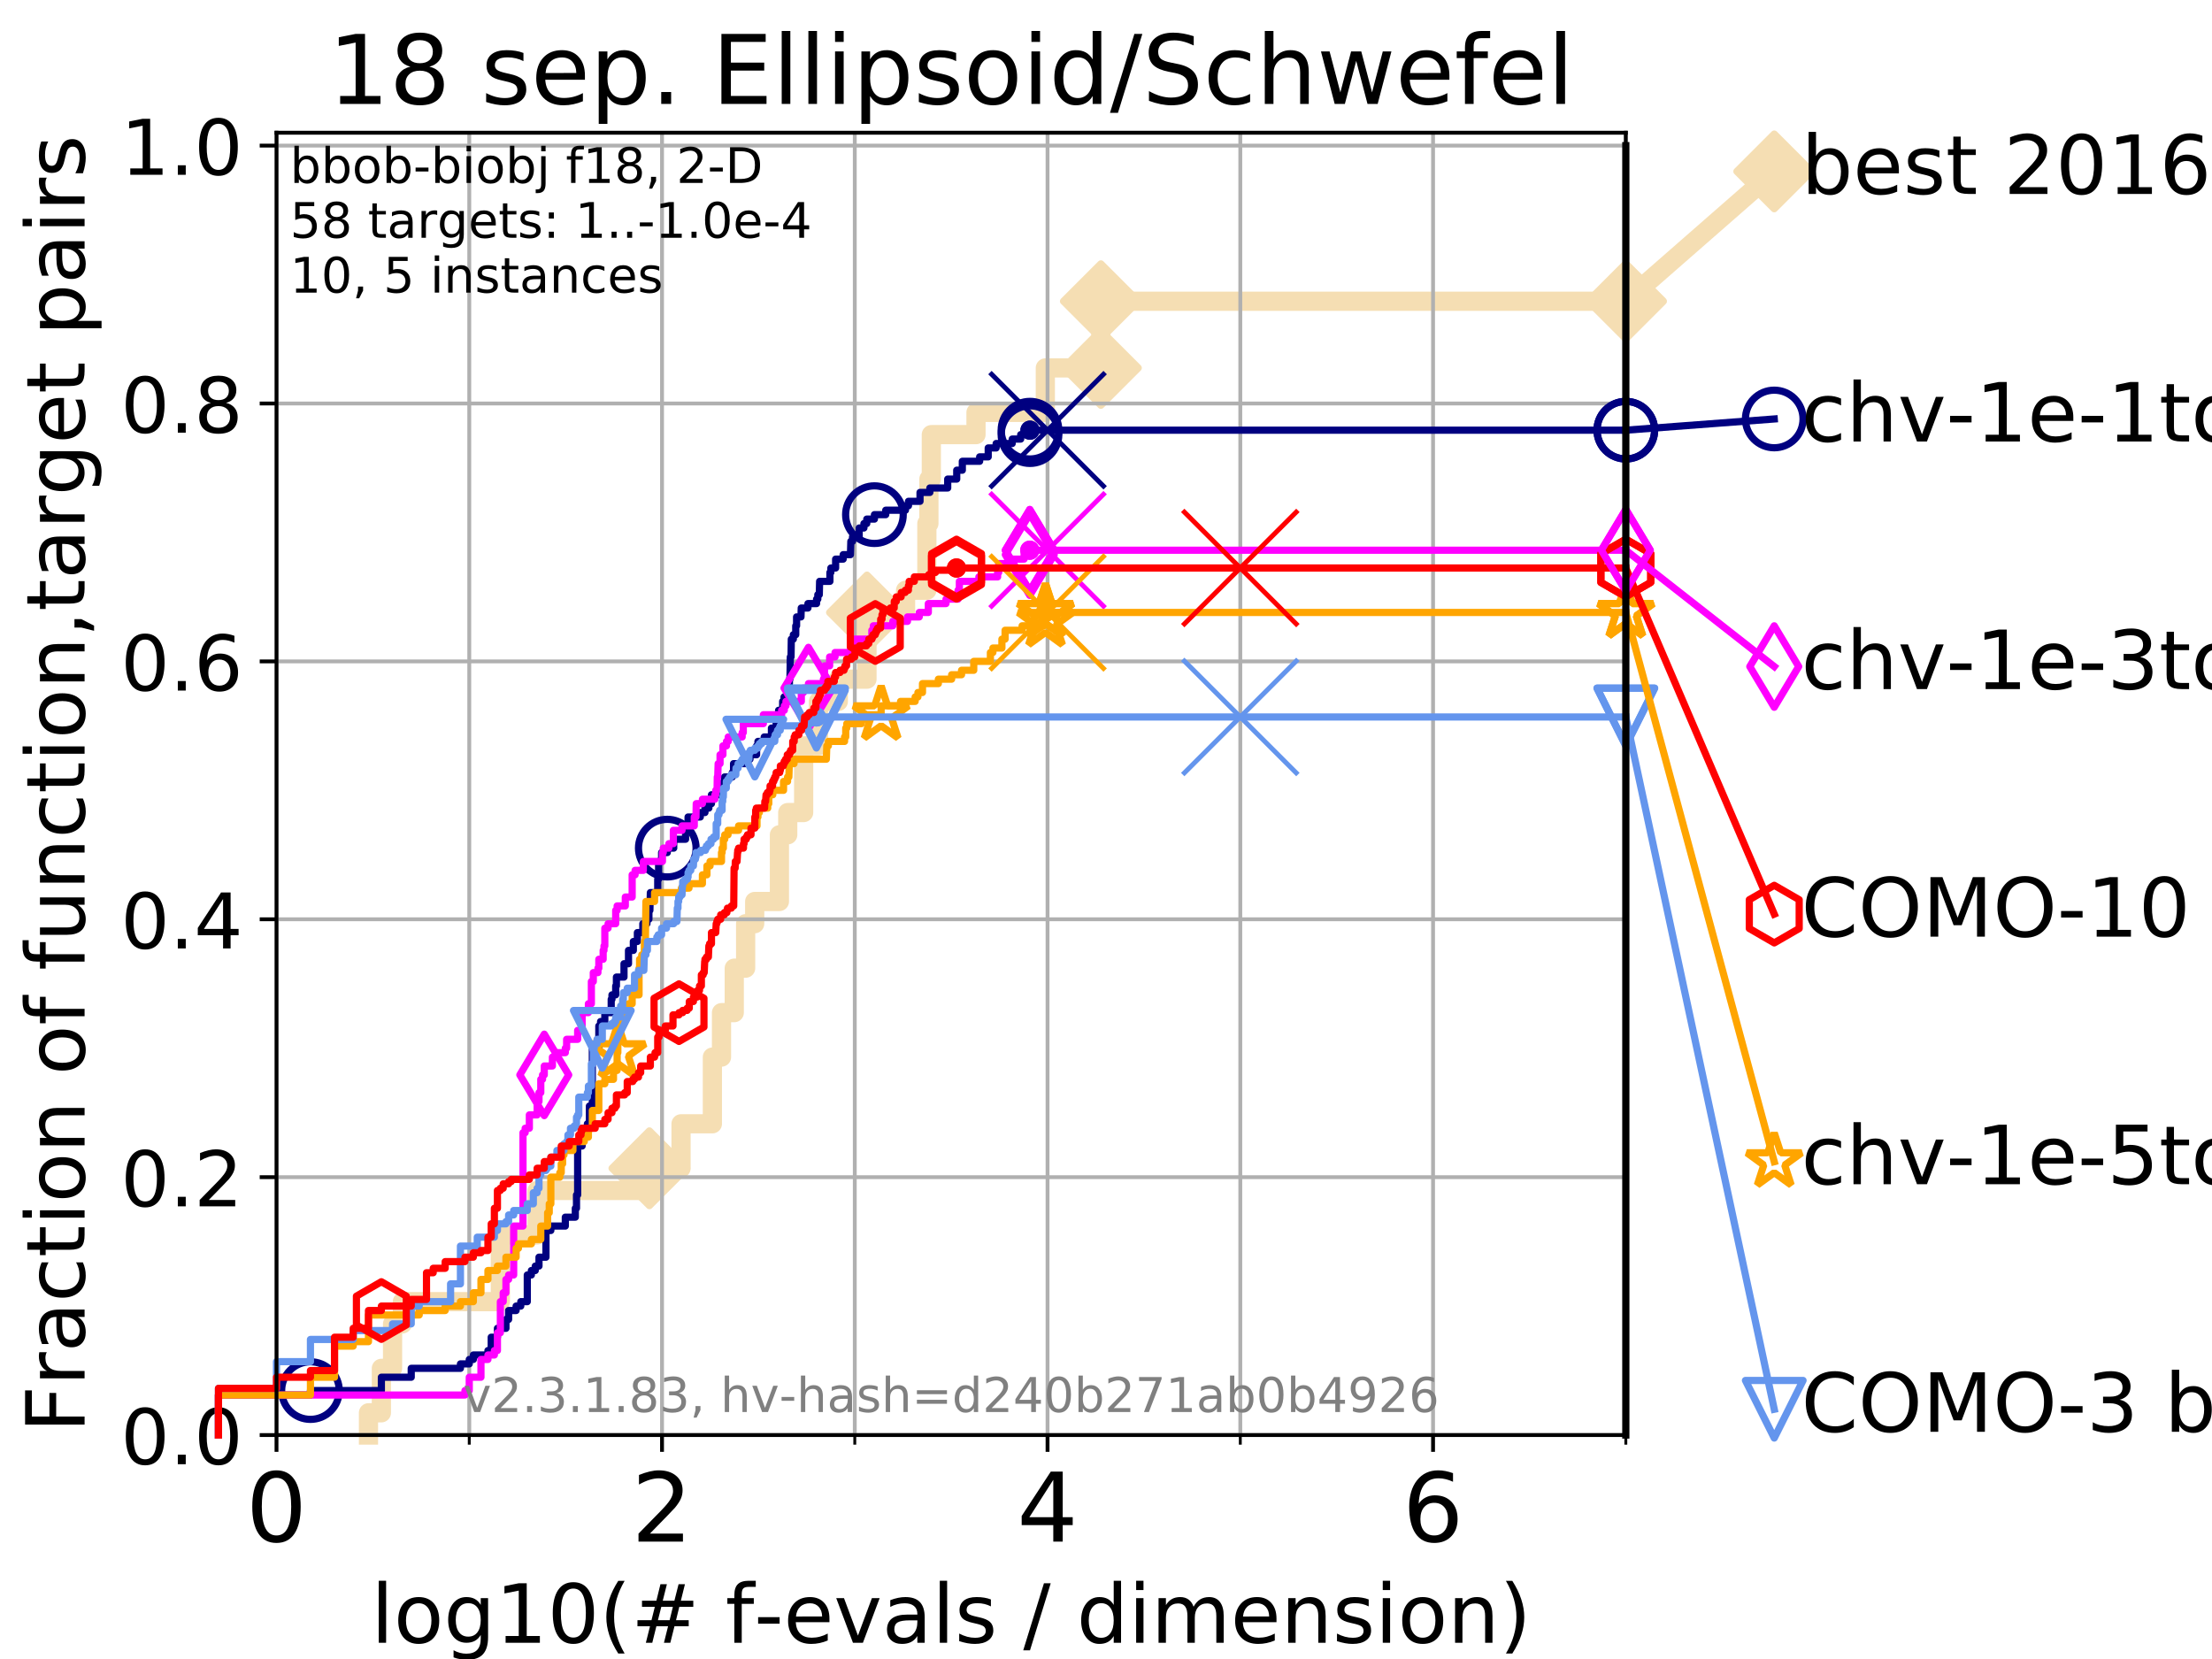 <?xml version="1.0" encoding="utf-8" standalone="no"?>
<!DOCTYPE svg PUBLIC "-//W3C//DTD SVG 1.1//EN"
  "http://www.w3.org/Graphics/SVG/1.1/DTD/svg11.dtd">
<!-- Created with matplotlib (https://matplotlib.org/) -->
<svg height="345.6pt" version="1.1" viewBox="0 0 460.8 345.6" width="460.8pt" xmlns="http://www.w3.org/2000/svg" xmlns:xlink="http://www.w3.org/1999/xlink">
 <defs>
  <style type="text/css">
*{stroke-linecap:butt;stroke-linejoin:round;}
  </style>
 </defs>
 <g id="figure_1">
  <g id="patch_1">
   <path d="M 0 345.6 
L 460.8 345.6 
L 460.8 0 
L 0 0 
z
" style="fill:#ffffff;"/>
  </g>
  <g id="axes_1">
   <g id="patch_2">
    <path d="M 57.6 298.944 
L 338.688 298.944 
L 338.688 27.648 
L 57.6 27.648 
z
" style="fill:#ffffff;"/>
   </g>
   <g id="line2d_1">
    <path d="M 76.759 298.944 
L 76.759 294.313 
L 79.447 294.313 
L 79.447 285.05 
L 81.776 285.05 
L 81.776 275.788 
L 83.83 275.788 
L 83.83 271.157 
L 104.235 271.157 
L 104.235 257.263 
L 111.897 257.263 
L 111.897 248.001 
L 135.281 248.001 
L 135.281 243.37 
L 141.872 243.37 
L 141.872 234.107 
L 148.402 234.107 
L 148.402 220.214 
L 150.301 220.214 
L 150.301 210.951 
L 152.959 210.951 
L 152.959 201.689 
L 155.329 201.689 
L 155.329 192.426 
L 157.215 192.426 
L 157.215 187.795 
L 162.368 187.795 
L 162.368 173.901 
L 164.102 173.901 
L 164.102 169.27 
L 167.417 169.27 
L 167.417 155.377 
L 170.5 155.377 
L 170.5 146.114 
L 174.637 146.114 
L 174.637 141.483 
L 180.609 141.483 
L 180.609 127.589 
L 188.648 127.589 
L 188.648 122.958 
L 193.081 122.958 
L 193.081 109.065 
L 193.507 109.065 
L 193.507 99.802 
L 194.011 99.802 
L 194.011 90.54 
L 203.32 90.54 
L 203.32 85.909 
L 217.761 85.909 
L 217.761 76.646 
L 229.334 76.646 
L 229.334 62.753 
L 338.688 62.753 
" style="fill:none;stroke:#f5deb3;stroke-linecap:square;stroke-width:4;"/>
   </g>
   <g id="line2d_2">
    <defs>
     <path d="M 0 7.778 
L 7.778 0 
L 0 -7.778 
L -7.778 0 
z
" id="m9824150fbe" style="stroke:#f5deb3;stroke-linejoin:miter;stroke-width:1.5;"/>
    </defs>
    <g>
     <use style="fill:#f5deb3;stroke:#f5deb3;stroke-linejoin:miter;stroke-width:1.5;" x="135.281" xlink:href="#m9824150fbe" y="243.37"/>
     <use style="fill:#f5deb3;stroke:#f5deb3;stroke-linejoin:miter;stroke-width:1.5;" x="180.609" xlink:href="#m9824150fbe" y="127.589"/>
     <use style="fill:#f5deb3;stroke:#f5deb3;stroke-linejoin:miter;stroke-width:1.5;" x="229.334" xlink:href="#m9824150fbe" y="76.646"/>
     <use style="fill:#f5deb3;stroke:#f5deb3;stroke-linejoin:miter;stroke-width:1.5;" x="229.334" xlink:href="#m9824150fbe" y="62.753"/>
     <use style="fill:#f5deb3;stroke:#f5deb3;stroke-linejoin:miter;stroke-width:1.5;" x="338.688" xlink:href="#m9824150fbe" y="62.753"/>
    </g>
   </g>
   <g id="line2d_3">
    <path style="fill:none;stroke:#f5deb3;stroke-linecap:square;stroke-width:4;"/>
    <g/>
   </g>
   <g id="line2d_4">
    <path d="M 338.688 62.753 
L 369.608 35.706 
" style="fill:none;stroke:#f5deb3;stroke-linecap:square;stroke-width:4;"/>
    <g>
     <use style="fill:#f5deb3;stroke:#f5deb3;stroke-linejoin:miter;stroke-width:1.5;" x="338.688" xlink:href="#m9824150fbe" y="62.753"/>
     <use style="fill:#f5deb3;stroke:#f5deb3;stroke-linejoin:miter;stroke-width:1.5;" x="369.608" xlink:href="#m9824150fbe" y="35.706"/>
    </g>
   </g>
   <g id="matplotlib.axis_1">
    <g id="xtick_1">
     <g id="line2d_5">
      <path clip-path="url(#pd6d07ac728)" d="M 57.6 298.944 
L 57.6 27.648 
" style="fill:none;stroke:#b0b0b0;stroke-linecap:square;stroke-width:0.8;"/>
     </g>
     <g id="line2d_6">
      <defs>
       <path d="M 0 0 
L 0 3.5 
" id="m76ce1498d8" style="stroke:#000000;stroke-width:0.8;"/>
      </defs>
      <g>
       <use style="stroke:#000000;stroke-width:0.8;" x="57.6" xlink:href="#m76ce1498d8" y="298.944"/>
      </g>
     </g>
     <g id="text_1">
      <!-- 0 -->
      <defs>
       <path d="M 31.781 66.406 
Q 24.172 66.406 20.328 58.906 
Q 16.5 51.422 16.5 36.375 
Q 16.5 21.391 20.328 13.891 
Q 24.172 6.391 31.781 6.391 
Q 39.453 6.391 43.281 13.891 
Q 47.125 21.391 47.125 36.375 
Q 47.125 51.422 43.281 58.906 
Q 39.453 66.406 31.781 66.406 
z
M 31.781 74.219 
Q 44.047 74.219 50.516 64.516 
Q 56.984 54.828 56.984 36.375 
Q 56.984 17.969 50.516 8.266 
Q 44.047 -1.422 31.781 -1.422 
Q 19.531 -1.422 13.062 8.266 
Q 6.594 17.969 6.594 36.375 
Q 6.594 54.828 13.062 64.516 
Q 19.531 74.219 31.781 74.219 
z
" id="DejaVuSans-48"/>
      </defs>
      <g transform="translate(51.237 321.141)scale(0.2 -0.2)">
       <use xlink:href="#DejaVuSans-48"/>
      </g>
     </g>
    </g>
    <g id="xtick_2">
     <g id="line2d_7">
      <path clip-path="url(#pd6d07ac728)" d="M 137.911 298.944 
L 137.911 27.648 
" style="fill:none;stroke:#b0b0b0;stroke-linecap:square;stroke-width:0.8;"/>
     </g>
     <g id="line2d_8">
      <g>
       <use style="stroke:#000000;stroke-width:0.8;" x="137.911" xlink:href="#m76ce1498d8" y="298.944"/>
      </g>
     </g>
     <g id="text_2">
      <!-- 2 -->
      <defs>
       <path d="M 19.188 8.297 
L 53.609 8.297 
L 53.609 0 
L 7.328 0 
L 7.328 8.297 
Q 12.938 14.109 22.625 23.891 
Q 32.328 33.688 34.812 36.531 
Q 39.547 41.844 41.422 45.531 
Q 43.312 49.219 43.312 52.781 
Q 43.312 58.594 39.234 62.25 
Q 35.156 65.922 28.609 65.922 
Q 23.969 65.922 18.812 64.312 
Q 13.672 62.703 7.812 59.422 
L 7.812 69.391 
Q 13.766 71.781 18.938 73 
Q 24.125 74.219 28.422 74.219 
Q 39.75 74.219 46.484 68.547 
Q 53.219 62.891 53.219 53.422 
Q 53.219 48.922 51.531 44.891 
Q 49.859 40.875 45.406 35.406 
Q 44.188 33.984 37.641 27.219 
Q 31.109 20.453 19.188 8.297 
z
" id="DejaVuSans-50"/>
      </defs>
      <g transform="translate(131.548 321.141)scale(0.2 -0.2)">
       <use xlink:href="#DejaVuSans-50"/>
      </g>
     </g>
    </g>
    <g id="xtick_3">
     <g id="line2d_9">
      <path clip-path="url(#pd6d07ac728)" d="M 218.222 298.944 
L 218.222 27.648 
" style="fill:none;stroke:#b0b0b0;stroke-linecap:square;stroke-width:0.8;"/>
     </g>
     <g id="line2d_10">
      <g>
       <use style="stroke:#000000;stroke-width:0.8;" x="218.222" xlink:href="#m76ce1498d8" y="298.944"/>
      </g>
     </g>
     <g id="text_3">
      <!-- 4 -->
      <defs>
       <path d="M 37.797 64.312 
L 12.891 25.391 
L 37.797 25.391 
z
M 35.203 72.906 
L 47.609 72.906 
L 47.609 25.391 
L 58.016 25.391 
L 58.016 17.188 
L 47.609 17.188 
L 47.609 0 
L 37.797 0 
L 37.797 17.188 
L 4.891 17.188 
L 4.891 26.703 
z
" id="DejaVuSans-52"/>
      </defs>
      <g transform="translate(211.859 321.141)scale(0.2 -0.2)">
       <use xlink:href="#DejaVuSans-52"/>
      </g>
     </g>
    </g>
    <g id="xtick_4">
     <g id="line2d_11">
      <path clip-path="url(#pd6d07ac728)" d="M 298.533 298.944 
L 298.533 27.648 
" style="fill:none;stroke:#b0b0b0;stroke-linecap:square;stroke-width:0.8;"/>
     </g>
     <g id="line2d_12">
      <g>
       <use style="stroke:#000000;stroke-width:0.8;" x="298.533" xlink:href="#m76ce1498d8" y="298.944"/>
      </g>
     </g>
     <g id="text_4">
      <!-- 6 -->
      <defs>
       <path d="M 33.016 40.375 
Q 26.375 40.375 22.484 35.828 
Q 18.609 31.297 18.609 23.391 
Q 18.609 15.531 22.484 10.953 
Q 26.375 6.391 33.016 6.391 
Q 39.656 6.391 43.531 10.953 
Q 47.406 15.531 47.406 23.391 
Q 47.406 31.297 43.531 35.828 
Q 39.656 40.375 33.016 40.375 
z
M 52.594 71.297 
L 52.594 62.312 
Q 48.875 64.062 45.094 64.984 
Q 41.312 65.922 37.594 65.922 
Q 27.828 65.922 22.672 59.328 
Q 17.531 52.734 16.797 39.406 
Q 19.672 43.656 24.016 45.922 
Q 28.375 48.188 33.594 48.188 
Q 44.578 48.188 50.953 41.516 
Q 57.328 34.859 57.328 23.391 
Q 57.328 12.156 50.688 5.359 
Q 44.047 -1.422 33.016 -1.422 
Q 20.359 -1.422 13.672 8.266 
Q 6.984 17.969 6.984 36.375 
Q 6.984 53.656 15.188 63.938 
Q 23.391 74.219 37.203 74.219 
Q 40.922 74.219 44.703 73.484 
Q 48.484 72.75 52.594 71.297 
z
" id="DejaVuSans-54"/>
      </defs>
      <g transform="translate(292.17 321.141)scale(0.2 -0.2)">
       <use xlink:href="#DejaVuSans-54"/>
      </g>
     </g>
    </g>
    <g id="xtick_5">
     <g id="line2d_13">
      <path clip-path="url(#pd6d07ac728)" d="M 97.755 298.944 
L 97.755 27.648 
" style="fill:none;stroke:#b0b0b0;stroke-linecap:square;stroke-width:0.8;"/>
     </g>
     <g id="line2d_14">
      <defs>
       <path d="M 0 0 
L 0 2 
" id="m67f572ef2b" style="stroke:#000000;stroke-width:0.6;"/>
      </defs>
      <g>
       <use style="stroke:#000000;stroke-width:0.6;" x="97.755" xlink:href="#m67f572ef2b" y="298.944"/>
      </g>
     </g>
    </g>
    <g id="xtick_6">
     <g id="line2d_15">
      <path clip-path="url(#pd6d07ac728)" d="M 178.066 298.944 
L 178.066 27.648 
" style="fill:none;stroke:#b0b0b0;stroke-linecap:square;stroke-width:0.8;"/>
     </g>
     <g id="line2d_16">
      <g>
       <use style="stroke:#000000;stroke-width:0.6;" x="178.066" xlink:href="#m67f572ef2b" y="298.944"/>
      </g>
     </g>
    </g>
    <g id="xtick_7">
     <g id="line2d_17">
      <path clip-path="url(#pd6d07ac728)" d="M 258.377 298.944 
L 258.377 27.648 
" style="fill:none;stroke:#b0b0b0;stroke-linecap:square;stroke-width:0.8;"/>
     </g>
     <g id="line2d_18">
      <g>
       <use style="stroke:#000000;stroke-width:0.6;" x="258.377" xlink:href="#m67f572ef2b" y="298.944"/>
      </g>
     </g>
    </g>
    <g id="xtick_8">
     <g id="line2d_19">
      <path clip-path="url(#pd6d07ac728)" d="M 338.688 298.944 
L 338.688 27.648 
" style="fill:none;stroke:#b0b0b0;stroke-linecap:square;stroke-width:0.8;"/>
     </g>
     <g id="line2d_20">
      <g>
       <use style="stroke:#000000;stroke-width:0.6;" x="338.688" xlink:href="#m67f572ef2b" y="298.944"/>
      </g>
     </g>
    </g>
    <g id="text_5">
     <!-- log10(# f-evals / dimension) -->
     <defs>
      <path d="M 9.422 75.984 
L 18.406 75.984 
L 18.406 0 
L 9.422 0 
z
" id="DejaVuSans-108"/>
      <path d="M 30.609 48.391 
Q 23.391 48.391 19.188 42.75 
Q 14.984 37.109 14.984 27.297 
Q 14.984 17.484 19.156 11.844 
Q 23.344 6.203 30.609 6.203 
Q 37.797 6.203 41.984 11.859 
Q 46.188 17.531 46.188 27.297 
Q 46.188 37.016 41.984 42.703 
Q 37.797 48.391 30.609 48.391 
z
M 30.609 56 
Q 42.328 56 49.016 48.375 
Q 55.719 40.766 55.719 27.297 
Q 55.719 13.875 49.016 6.219 
Q 42.328 -1.422 30.609 -1.422 
Q 18.844 -1.422 12.172 6.219 
Q 5.516 13.875 5.516 27.297 
Q 5.516 40.766 12.172 48.375 
Q 18.844 56 30.609 56 
z
" id="DejaVuSans-111"/>
      <path d="M 45.406 27.984 
Q 45.406 37.75 41.375 43.109 
Q 37.359 48.484 30.078 48.484 
Q 22.859 48.484 18.828 43.109 
Q 14.797 37.75 14.797 27.984 
Q 14.797 18.266 18.828 12.891 
Q 22.859 7.516 30.078 7.516 
Q 37.359 7.516 41.375 12.891 
Q 45.406 18.266 45.406 27.984 
z
M 54.391 6.781 
Q 54.391 -7.172 48.188 -13.984 
Q 42 -20.797 29.203 -20.797 
Q 24.469 -20.797 20.266 -20.094 
Q 16.062 -19.391 12.109 -17.922 
L 12.109 -9.188 
Q 16.062 -11.328 19.922 -12.344 
Q 23.781 -13.375 27.781 -13.375 
Q 36.625 -13.375 41.016 -8.766 
Q 45.406 -4.156 45.406 5.172 
L 45.406 9.625 
Q 42.625 4.781 38.281 2.391 
Q 33.938 0 27.875 0 
Q 17.828 0 11.672 7.656 
Q 5.516 15.328 5.516 27.984 
Q 5.516 40.672 11.672 48.328 
Q 17.828 56 27.875 56 
Q 33.938 56 38.281 53.609 
Q 42.625 51.219 45.406 46.391 
L 45.406 54.688 
L 54.391 54.688 
z
" id="DejaVuSans-103"/>
      <path d="M 12.406 8.297 
L 28.516 8.297 
L 28.516 63.922 
L 10.984 60.406 
L 10.984 69.391 
L 28.422 72.906 
L 38.281 72.906 
L 38.281 8.297 
L 54.391 8.297 
L 54.391 0 
L 12.406 0 
z
" id="DejaVuSans-49"/>
      <path d="M 31 75.875 
Q 24.469 64.656 21.281 53.656 
Q 18.109 42.672 18.109 31.391 
Q 18.109 20.125 21.312 9.062 
Q 24.516 -2 31 -13.188 
L 23.188 -13.188 
Q 15.875 -1.703 12.234 9.375 
Q 8.594 20.453 8.594 31.391 
Q 8.594 42.281 12.203 53.312 
Q 15.828 64.359 23.188 75.875 
z
" id="DejaVuSans-40"/>
      <path d="M 51.125 44 
L 36.922 44 
L 32.812 27.688 
L 47.125 27.688 
z
M 43.797 71.781 
L 38.719 51.516 
L 52.984 51.516 
L 58.109 71.781 
L 65.922 71.781 
L 60.891 51.516 
L 76.125 51.516 
L 76.125 44 
L 58.984 44 
L 54.984 27.688 
L 70.516 27.688 
L 70.516 20.219 
L 53.078 20.219 
L 48 0 
L 40.188 0 
L 45.219 20.219 
L 30.906 20.219 
L 25.875 0 
L 18.016 0 
L 23.094 20.219 
L 7.719 20.219 
L 7.719 27.688 
L 24.906 27.688 
L 29 44 
L 13.281 44 
L 13.281 51.516 
L 30.906 51.516 
L 35.891 71.781 
z
" id="DejaVuSans-35"/>
      <path id="DejaVuSans-32"/>
      <path d="M 37.109 75.984 
L 37.109 68.5 
L 28.516 68.5 
Q 23.688 68.5 21.797 66.547 
Q 19.922 64.594 19.922 59.516 
L 19.922 54.688 
L 34.719 54.688 
L 34.719 47.703 
L 19.922 47.703 
L 19.922 0 
L 10.891 0 
L 10.891 47.703 
L 2.297 47.703 
L 2.297 54.688 
L 10.891 54.688 
L 10.891 58.5 
Q 10.891 67.625 15.141 71.797 
Q 19.391 75.984 28.609 75.984 
z
" id="DejaVuSans-102"/>
      <path d="M 4.891 31.391 
L 31.203 31.391 
L 31.203 23.391 
L 4.891 23.391 
z
" id="DejaVuSans-45"/>
      <path d="M 56.203 29.594 
L 56.203 25.203 
L 14.891 25.203 
Q 15.484 15.922 20.484 11.062 
Q 25.484 6.203 34.422 6.203 
Q 39.594 6.203 44.453 7.469 
Q 49.312 8.734 54.109 11.281 
L 54.109 2.781 
Q 49.266 0.734 44.188 -0.344 
Q 39.109 -1.422 33.891 -1.422 
Q 20.797 -1.422 13.156 6.188 
Q 5.516 13.812 5.516 26.812 
Q 5.516 40.234 12.766 48.109 
Q 20.016 56 32.328 56 
Q 43.359 56 49.781 48.891 
Q 56.203 41.797 56.203 29.594 
z
M 47.219 32.234 
Q 47.125 39.594 43.094 43.984 
Q 39.062 48.391 32.422 48.391 
Q 24.906 48.391 20.391 44.141 
Q 15.875 39.891 15.188 32.172 
z
" id="DejaVuSans-101"/>
      <path d="M 2.984 54.688 
L 12.5 54.688 
L 29.594 8.797 
L 46.688 54.688 
L 56.203 54.688 
L 35.688 0 
L 23.484 0 
z
" id="DejaVuSans-118"/>
      <path d="M 34.281 27.484 
Q 23.391 27.484 19.188 25 
Q 14.984 22.516 14.984 16.5 
Q 14.984 11.719 18.141 8.906 
Q 21.297 6.109 26.703 6.109 
Q 34.188 6.109 38.703 11.406 
Q 43.219 16.703 43.219 25.484 
L 43.219 27.484 
z
M 52.203 31.203 
L 52.203 0 
L 43.219 0 
L 43.219 8.297 
Q 40.141 3.328 35.547 0.953 
Q 30.953 -1.422 24.312 -1.422 
Q 15.922 -1.422 10.953 3.297 
Q 6 8.016 6 15.922 
Q 6 25.141 12.172 29.828 
Q 18.359 34.516 30.609 34.516 
L 43.219 34.516 
L 43.219 35.406 
Q 43.219 41.609 39.141 45 
Q 35.062 48.391 27.688 48.391 
Q 23 48.391 18.547 47.266 
Q 14.109 46.141 10.016 43.891 
L 10.016 52.203 
Q 14.938 54.109 19.578 55.047 
Q 24.219 56 28.609 56 
Q 40.484 56 46.344 49.844 
Q 52.203 43.703 52.203 31.203 
z
" id="DejaVuSans-97"/>
      <path d="M 44.281 53.078 
L 44.281 44.578 
Q 40.484 46.531 36.375 47.5 
Q 32.281 48.484 27.875 48.484 
Q 21.188 48.484 17.844 46.438 
Q 14.5 44.391 14.5 40.281 
Q 14.5 37.156 16.891 35.375 
Q 19.281 33.594 26.516 31.984 
L 29.594 31.297 
Q 39.156 29.25 43.188 25.516 
Q 47.219 21.781 47.219 15.094 
Q 47.219 7.469 41.188 3.016 
Q 35.156 -1.422 24.609 -1.422 
Q 20.219 -1.422 15.453 -0.562 
Q 10.688 0.297 5.422 2 
L 5.422 11.281 
Q 10.406 8.688 15.234 7.391 
Q 20.062 6.109 24.812 6.109 
Q 31.156 6.109 34.562 8.281 
Q 37.984 10.453 37.984 14.406 
Q 37.984 18.062 35.516 20.016 
Q 33.062 21.969 24.703 23.781 
L 21.578 24.516 
Q 13.234 26.266 9.516 29.906 
Q 5.812 33.547 5.812 39.891 
Q 5.812 47.609 11.281 51.797 
Q 16.75 56 26.812 56 
Q 31.781 56 36.172 55.266 
Q 40.578 54.547 44.281 53.078 
z
" id="DejaVuSans-115"/>
      <path d="M 25.391 72.906 
L 33.688 72.906 
L 8.297 -9.281 
L 0 -9.281 
z
" id="DejaVuSans-47"/>
      <path d="M 45.406 46.391 
L 45.406 75.984 
L 54.391 75.984 
L 54.391 0 
L 45.406 0 
L 45.406 8.203 
Q 42.578 3.328 38.25 0.953 
Q 33.938 -1.422 27.875 -1.422 
Q 17.969 -1.422 11.734 6.484 
Q 5.516 14.406 5.516 27.297 
Q 5.516 40.188 11.734 48.094 
Q 17.969 56 27.875 56 
Q 33.938 56 38.25 53.625 
Q 42.578 51.266 45.406 46.391 
z
M 14.797 27.297 
Q 14.797 17.391 18.875 11.75 
Q 22.953 6.109 30.078 6.109 
Q 37.203 6.109 41.297 11.75 
Q 45.406 17.391 45.406 27.297 
Q 45.406 37.203 41.297 42.844 
Q 37.203 48.484 30.078 48.484 
Q 22.953 48.484 18.875 42.844 
Q 14.797 37.203 14.797 27.297 
z
" id="DejaVuSans-100"/>
      <path d="M 9.422 54.688 
L 18.406 54.688 
L 18.406 0 
L 9.422 0 
z
M 9.422 75.984 
L 18.406 75.984 
L 18.406 64.594 
L 9.422 64.594 
z
" id="DejaVuSans-105"/>
      <path d="M 52 44.188 
Q 55.375 50.25 60.062 53.125 
Q 64.75 56 71.094 56 
Q 79.641 56 84.281 50.016 
Q 88.922 44.047 88.922 33.016 
L 88.922 0 
L 79.891 0 
L 79.891 32.719 
Q 79.891 40.578 77.094 44.375 
Q 74.312 48.188 68.609 48.188 
Q 61.625 48.188 57.562 43.547 
Q 53.516 38.922 53.516 30.906 
L 53.516 0 
L 44.484 0 
L 44.484 32.719 
Q 44.484 40.625 41.703 44.406 
Q 38.922 48.188 33.109 48.188 
Q 26.219 48.188 22.156 43.531 
Q 18.109 38.875 18.109 30.906 
L 18.109 0 
L 9.078 0 
L 9.078 54.688 
L 18.109 54.688 
L 18.109 46.188 
Q 21.188 51.219 25.484 53.609 
Q 29.781 56 35.688 56 
Q 41.656 56 45.828 52.969 
Q 50 49.953 52 44.188 
z
" id="DejaVuSans-109"/>
      <path d="M 54.891 33.016 
L 54.891 0 
L 45.906 0 
L 45.906 32.719 
Q 45.906 40.484 42.875 44.328 
Q 39.844 48.188 33.797 48.188 
Q 26.516 48.188 22.312 43.547 
Q 18.109 38.922 18.109 30.906 
L 18.109 0 
L 9.078 0 
L 9.078 54.688 
L 18.109 54.688 
L 18.109 46.188 
Q 21.344 51.125 25.703 53.562 
Q 30.078 56 35.797 56 
Q 45.219 56 50.047 50.172 
Q 54.891 44.344 54.891 33.016 
z
" id="DejaVuSans-110"/>
      <path d="M 8.016 75.875 
L 15.828 75.875 
Q 23.141 64.359 26.781 53.312 
Q 30.422 42.281 30.422 31.391 
Q 30.422 20.453 26.781 9.375 
Q 23.141 -1.703 15.828 -13.188 
L 8.016 -13.188 
Q 14.5 -2 17.703 9.062 
Q 20.906 20.125 20.906 31.391 
Q 20.906 42.672 17.703 53.656 
Q 14.5 64.656 8.016 75.875 
z
" id="DejaVuSans-41"/>
     </defs>
     <g transform="translate(77.303 342.218)scale(0.17 -0.17)">
      <use xlink:href="#DejaVuSans-108"/>
      <use x="27.783" xlink:href="#DejaVuSans-111"/>
      <use x="88.965" xlink:href="#DejaVuSans-103"/>
      <use x="152.441" xlink:href="#DejaVuSans-49"/>
      <use x="216.064" xlink:href="#DejaVuSans-48"/>
      <use x="279.688" xlink:href="#DejaVuSans-40"/>
      <use x="318.701" xlink:href="#DejaVuSans-35"/>
      <use x="402.49" xlink:href="#DejaVuSans-32"/>
      <use x="434.277" xlink:href="#DejaVuSans-102"/>
      <use x="469.404" xlink:href="#DejaVuSans-45"/>
      <use x="505.488" xlink:href="#DejaVuSans-101"/>
      <use x="567.012" xlink:href="#DejaVuSans-118"/>
      <use x="626.191" xlink:href="#DejaVuSans-97"/>
      <use x="687.471" xlink:href="#DejaVuSans-108"/>
      <use x="715.254" xlink:href="#DejaVuSans-115"/>
      <use x="767.354" xlink:href="#DejaVuSans-32"/>
      <use x="799.141" xlink:href="#DejaVuSans-47"/>
      <use x="832.832" xlink:href="#DejaVuSans-32"/>
      <use x="864.619" xlink:href="#DejaVuSans-100"/>
      <use x="928.096" xlink:href="#DejaVuSans-105"/>
      <use x="955.879" xlink:href="#DejaVuSans-109"/>
      <use x="1053.291" xlink:href="#DejaVuSans-101"/>
      <use x="1114.814" xlink:href="#DejaVuSans-110"/>
      <use x="1178.193" xlink:href="#DejaVuSans-115"/>
      <use x="1230.293" xlink:href="#DejaVuSans-105"/>
      <use x="1258.076" xlink:href="#DejaVuSans-111"/>
      <use x="1319.258" xlink:href="#DejaVuSans-110"/>
      <use x="1382.637" xlink:href="#DejaVuSans-41"/>
     </g>
    </g>
   </g>
   <g id="matplotlib.axis_2">
    <g id="ytick_1">
     <g id="line2d_21">
      <path clip-path="url(#pd6d07ac728)" d="M 57.6 298.944 
L 338.688 298.944 
" style="fill:none;stroke:#b0b0b0;stroke-linecap:square;stroke-width:0.8;"/>
     </g>
     <g id="line2d_22">
      <defs>
       <path d="M 0 0 
L -3.5 0 
" id="m8e1c5e3434" style="stroke:#000000;stroke-width:0.8;"/>
      </defs>
      <g>
       <use style="stroke:#000000;stroke-width:0.8;" x="57.6" xlink:href="#m8e1c5e3434" y="298.944"/>
      </g>
     </g>
     <g id="text_6">
      <!-- 0.0 -->
      <defs>
       <path d="M 10.688 12.406 
L 21 12.406 
L 21 0 
L 10.688 0 
z
" id="DejaVuSans-46"/>
      </defs>
      <g transform="translate(25.155 305.023)scale(0.16 -0.16)">
       <use xlink:href="#DejaVuSans-48"/>
       <use x="63.623" xlink:href="#DejaVuSans-46"/>
       <use x="95.41" xlink:href="#DejaVuSans-48"/>
      </g>
     </g>
    </g>
    <g id="ytick_2">
     <g id="line2d_23">
      <path clip-path="url(#pd6d07ac728)" d="M 57.6 245.222 
L 338.688 245.222 
" style="fill:none;stroke:#b0b0b0;stroke-linecap:square;stroke-width:0.8;"/>
     </g>
     <g id="line2d_24">
      <g>
       <use style="stroke:#000000;stroke-width:0.8;" x="57.6" xlink:href="#m8e1c5e3434" y="245.222"/>
      </g>
     </g>
     <g id="text_7">
      <!-- 0.2 -->
      <g transform="translate(25.155 251.301)scale(0.16 -0.16)">
       <use xlink:href="#DejaVuSans-48"/>
       <use x="63.623" xlink:href="#DejaVuSans-46"/>
       <use x="95.41" xlink:href="#DejaVuSans-50"/>
      </g>
     </g>
    </g>
    <g id="ytick_3">
     <g id="line2d_25">
      <path clip-path="url(#pd6d07ac728)" d="M 57.6 191.5 
L 338.688 191.5 
" style="fill:none;stroke:#b0b0b0;stroke-linecap:square;stroke-width:0.8;"/>
     </g>
     <g id="line2d_26">
      <g>
       <use style="stroke:#000000;stroke-width:0.8;" x="57.6" xlink:href="#m8e1c5e3434" y="191.5"/>
      </g>
     </g>
     <g id="text_8">
      <!-- 0.4 -->
      <g transform="translate(25.155 197.579)scale(0.16 -0.16)">
       <use xlink:href="#DejaVuSans-48"/>
       <use x="63.623" xlink:href="#DejaVuSans-46"/>
       <use x="95.41" xlink:href="#DejaVuSans-52"/>
      </g>
     </g>
    </g>
    <g id="ytick_4">
     <g id="line2d_27">
      <path clip-path="url(#pd6d07ac728)" d="M 57.6 137.778 
L 338.688 137.778 
" style="fill:none;stroke:#b0b0b0;stroke-linecap:square;stroke-width:0.8;"/>
     </g>
     <g id="line2d_28">
      <g>
       <use style="stroke:#000000;stroke-width:0.8;" x="57.6" xlink:href="#m8e1c5e3434" y="137.778"/>
      </g>
     </g>
     <g id="text_9">
      <!-- 0.6 -->
      <g transform="translate(25.155 143.857)scale(0.16 -0.16)">
       <use xlink:href="#DejaVuSans-48"/>
       <use x="63.623" xlink:href="#DejaVuSans-46"/>
       <use x="95.41" xlink:href="#DejaVuSans-54"/>
      </g>
     </g>
    </g>
    <g id="ytick_5">
     <g id="line2d_29">
      <path clip-path="url(#pd6d07ac728)" d="M 57.6 84.056 
L 338.688 84.056 
" style="fill:none;stroke:#b0b0b0;stroke-linecap:square;stroke-width:0.8;"/>
     </g>
     <g id="line2d_30">
      <g>
       <use style="stroke:#000000;stroke-width:0.8;" x="57.6" xlink:href="#m8e1c5e3434" y="84.056"/>
      </g>
     </g>
     <g id="text_10">
      <!-- 0.8 -->
      <defs>
       <path d="M 31.781 34.625 
Q 24.75 34.625 20.719 30.859 
Q 16.703 27.094 16.703 20.516 
Q 16.703 13.922 20.719 10.156 
Q 24.75 6.391 31.781 6.391 
Q 38.812 6.391 42.859 10.172 
Q 46.922 13.969 46.922 20.516 
Q 46.922 27.094 42.891 30.859 
Q 38.875 34.625 31.781 34.625 
z
M 21.922 38.812 
Q 15.578 40.375 12.031 44.719 
Q 8.5 49.078 8.5 55.328 
Q 8.5 64.062 14.719 69.141 
Q 20.953 74.219 31.781 74.219 
Q 42.672 74.219 48.875 69.141 
Q 55.078 64.062 55.078 55.328 
Q 55.078 49.078 51.531 44.719 
Q 48 40.375 41.703 38.812 
Q 48.828 37.156 52.797 32.312 
Q 56.781 27.484 56.781 20.516 
Q 56.781 9.906 50.312 4.234 
Q 43.844 -1.422 31.781 -1.422 
Q 19.734 -1.422 13.25 4.234 
Q 6.781 9.906 6.781 20.516 
Q 6.781 27.484 10.781 32.312 
Q 14.797 37.156 21.922 38.812 
z
M 18.312 54.391 
Q 18.312 48.734 21.844 45.562 
Q 25.391 42.391 31.781 42.391 
Q 38.141 42.391 41.719 45.562 
Q 45.312 48.734 45.312 54.391 
Q 45.312 60.062 41.719 63.234 
Q 38.141 66.406 31.781 66.406 
Q 25.391 66.406 21.844 63.234 
Q 18.312 60.062 18.312 54.391 
z
" id="DejaVuSans-56"/>
      </defs>
      <g transform="translate(25.155 90.135)scale(0.16 -0.16)">
       <use xlink:href="#DejaVuSans-48"/>
       <use x="63.623" xlink:href="#DejaVuSans-46"/>
       <use x="95.41" xlink:href="#DejaVuSans-56"/>
      </g>
     </g>
    </g>
    <g id="ytick_6">
     <g id="line2d_31">
      <path clip-path="url(#pd6d07ac728)" d="M 57.6 30.334 
L 338.688 30.334 
" style="fill:none;stroke:#b0b0b0;stroke-linecap:square;stroke-width:0.8;"/>
     </g>
     <g id="line2d_32">
      <g>
       <use style="stroke:#000000;stroke-width:0.8;" x="57.6" xlink:href="#m8e1c5e3434" y="30.334"/>
      </g>
     </g>
     <g id="text_11">
      <!-- 1.0 -->
      <g transform="translate(25.155 36.413)scale(0.16 -0.16)">
       <use xlink:href="#DejaVuSans-49"/>
       <use x="63.623" xlink:href="#DejaVuSans-46"/>
       <use x="95.41" xlink:href="#DejaVuSans-48"/>
      </g>
     </g>
    </g>
    <g id="text_12">
     <!-- Fraction of function,target pairs -->
     <defs>
      <path d="M 9.812 72.906 
L 51.703 72.906 
L 51.703 64.594 
L 19.672 64.594 
L 19.672 43.109 
L 48.578 43.109 
L 48.578 34.812 
L 19.672 34.812 
L 19.672 0 
L 9.812 0 
z
" id="DejaVuSans-70"/>
      <path d="M 41.109 46.297 
Q 39.594 47.172 37.812 47.578 
Q 36.031 48 33.891 48 
Q 26.266 48 22.188 43.047 
Q 18.109 38.094 18.109 28.812 
L 18.109 0 
L 9.078 0 
L 9.078 54.688 
L 18.109 54.688 
L 18.109 46.188 
Q 20.953 51.172 25.484 53.578 
Q 30.031 56 36.531 56 
Q 37.453 56 38.578 55.875 
Q 39.703 55.766 41.062 55.516 
z
" id="DejaVuSans-114"/>
      <path d="M 48.781 52.594 
L 48.781 44.188 
Q 44.969 46.297 41.141 47.344 
Q 37.312 48.391 33.406 48.391 
Q 24.656 48.391 19.812 42.844 
Q 14.984 37.312 14.984 27.297 
Q 14.984 17.281 19.812 11.734 
Q 24.656 6.203 33.406 6.203 
Q 37.312 6.203 41.141 7.25 
Q 44.969 8.297 48.781 10.406 
L 48.781 2.094 
Q 45.016 0.344 40.984 -0.531 
Q 36.969 -1.422 32.422 -1.422 
Q 20.062 -1.422 12.781 6.344 
Q 5.516 14.109 5.516 27.297 
Q 5.516 40.672 12.859 48.328 
Q 20.219 56 33.016 56 
Q 37.156 56 41.109 55.141 
Q 45.062 54.297 48.781 52.594 
z
" id="DejaVuSans-99"/>
      <path d="M 18.312 70.219 
L 18.312 54.688 
L 36.812 54.688 
L 36.812 47.703 
L 18.312 47.703 
L 18.312 18.016 
Q 18.312 11.328 20.141 9.422 
Q 21.969 7.516 27.594 7.516 
L 36.812 7.516 
L 36.812 0 
L 27.594 0 
Q 17.188 0 13.234 3.875 
Q 9.281 7.766 9.281 18.016 
L 9.281 47.703 
L 2.688 47.703 
L 2.688 54.688 
L 9.281 54.688 
L 9.281 70.219 
z
" id="DejaVuSans-116"/>
      <path d="M 8.5 21.578 
L 8.5 54.688 
L 17.484 54.688 
L 17.484 21.922 
Q 17.484 14.156 20.5 10.266 
Q 23.531 6.391 29.594 6.391 
Q 36.859 6.391 41.078 11.031 
Q 45.312 15.672 45.312 23.688 
L 45.312 54.688 
L 54.297 54.688 
L 54.297 0 
L 45.312 0 
L 45.312 8.406 
Q 42.047 3.422 37.719 1 
Q 33.406 -1.422 27.688 -1.422 
Q 18.266 -1.422 13.375 4.438 
Q 8.5 10.297 8.5 21.578 
z
M 31.109 56 
z
" id="DejaVuSans-117"/>
      <path d="M 11.719 12.406 
L 22.016 12.406 
L 22.016 4 
L 14.016 -11.625 
L 7.719 -11.625 
L 11.719 4 
z
" id="DejaVuSans-44"/>
      <path d="M 18.109 8.203 
L 18.109 -20.797 
L 9.078 -20.797 
L 9.078 54.688 
L 18.109 54.688 
L 18.109 46.391 
Q 20.953 51.266 25.266 53.625 
Q 29.594 56 35.594 56 
Q 45.562 56 51.781 48.094 
Q 58.016 40.188 58.016 27.297 
Q 58.016 14.406 51.781 6.484 
Q 45.562 -1.422 35.594 -1.422 
Q 29.594 -1.422 25.266 0.953 
Q 20.953 3.328 18.109 8.203 
z
M 48.688 27.297 
Q 48.688 37.203 44.609 42.844 
Q 40.531 48.484 33.406 48.484 
Q 26.266 48.484 22.188 42.844 
Q 18.109 37.203 18.109 27.297 
Q 18.109 17.391 22.188 11.75 
Q 26.266 6.109 33.406 6.109 
Q 40.531 6.109 44.609 11.75 
Q 48.688 17.391 48.688 27.297 
z
" id="DejaVuSans-112"/>
     </defs>
     <g transform="translate(17.62 298.435)rotate(-90)scale(0.17 -0.17)">
      <use xlink:href="#DejaVuSans-70"/>
      <use x="57.41" xlink:href="#DejaVuSans-114"/>
      <use x="98.523" xlink:href="#DejaVuSans-97"/>
      <use x="159.803" xlink:href="#DejaVuSans-99"/>
      <use x="214.783" xlink:href="#DejaVuSans-116"/>
      <use x="253.992" xlink:href="#DejaVuSans-105"/>
      <use x="281.775" xlink:href="#DejaVuSans-111"/>
      <use x="342.957" xlink:href="#DejaVuSans-110"/>
      <use x="406.336" xlink:href="#DejaVuSans-32"/>
      <use x="438.123" xlink:href="#DejaVuSans-111"/>
      <use x="499.305" xlink:href="#DejaVuSans-102"/>
      <use x="534.51" xlink:href="#DejaVuSans-32"/>
      <use x="566.297" xlink:href="#DejaVuSans-102"/>
      <use x="601.502" xlink:href="#DejaVuSans-117"/>
      <use x="664.881" xlink:href="#DejaVuSans-110"/>
      <use x="728.26" xlink:href="#DejaVuSans-99"/>
      <use x="783.24" xlink:href="#DejaVuSans-116"/>
      <use x="822.449" xlink:href="#DejaVuSans-105"/>
      <use x="850.232" xlink:href="#DejaVuSans-111"/>
      <use x="911.414" xlink:href="#DejaVuSans-110"/>
      <use x="974.793" xlink:href="#DejaVuSans-44"/>
      <use x="1006.58" xlink:href="#DejaVuSans-116"/>
      <use x="1045.789" xlink:href="#DejaVuSans-97"/>
      <use x="1107.068" xlink:href="#DejaVuSans-114"/>
      <use x="1148.166" xlink:href="#DejaVuSans-103"/>
      <use x="1211.643" xlink:href="#DejaVuSans-101"/>
      <use x="1273.166" xlink:href="#DejaVuSans-116"/>
      <use x="1312.375" xlink:href="#DejaVuSans-32"/>
      <use x="1344.162" xlink:href="#DejaVuSans-112"/>
      <use x="1407.639" xlink:href="#DejaVuSans-97"/>
      <use x="1468.918" xlink:href="#DejaVuSans-105"/>
      <use x="1496.701" xlink:href="#DejaVuSans-114"/>
      <use x="1537.814" xlink:href="#DejaVuSans-115"/>
     </g>
    </g>
   </g>
   <g id="line2d_33">
    <defs>
     <path d="M 0 1.5 
C 0.398 1.5 0.779 1.342 1.061 1.061 
C 1.342 0.779 1.5 0.398 1.5 0 
C 1.5 -0.398 1.342 -0.779 1.061 -1.061 
C 0.779 -1.342 0.398 -1.5 0 -1.5 
C -0.398 -1.5 -0.779 -1.342 -1.061 -1.061 
C -1.342 -0.779 -1.5 -0.398 -1.5 0 
C -1.5 0.398 -1.342 0.779 -1.061 1.061 
C -0.779 1.342 -0.398 1.5 0 1.5 
z
" id="m560f78bfa3" style="stroke:#f5deb3;"/>
    </defs>
    <g>
     <use style="fill:#f5deb3;stroke:#f5deb3;" x="229.334" xlink:href="#m560f78bfa3" y="62.753"/>
     <use style="fill:#f5deb3;stroke:#f5deb3;" x="229.334" xlink:href="#m560f78bfa3" y="62.753"/>
    </g>
   </g>
   <g id="line2d_34">
    <defs>
     <path d="M 0 1.5 
C 0.398 1.5 0.779 1.342 1.061 1.061 
C 1.342 0.779 1.5 0.398 1.5 0 
C 1.5 -0.398 1.342 -0.779 1.061 -1.061 
C 0.779 -1.342 0.398 -1.5 0 -1.5 
C -0.398 -1.5 -0.779 -1.342 -1.061 -1.061 
C -1.342 -0.779 -1.5 -0.398 -1.5 0 
C -1.5 0.398 -1.342 0.779 -1.061 1.061 
C -0.779 1.342 -0.398 1.5 0 1.5 
z
" id="mdd1757fe2e" style="stroke:#000080;"/>
    </defs>
    <g>
     <use style="fill:#000080;stroke:#000080;" x="214.565" xlink:href="#mdd1757fe2e" y="89.614"/>
     <use style="fill:#000080;stroke:#000080;" x="214.565" xlink:href="#mdd1757fe2e" y="89.614"/>
    </g>
   </g>
   <g id="line2d_35">
    <path d="M 45.512 298.944 
L 45.512 290.608 
L 64.671 290.608 
L 64.671 289.682 
L 79.447 289.682 
L 79.447 286.903 
L 85.667 286.903 
L 85.667 285.05 
L 95.918 285.05 
L 95.918 284.124 
L 97.755 284.124 
L 97.755 283.198 
L 98.606 283.198 
L 98.606 282.272 
L 101.647 282.272 
L 101.647 281.345 
L 102.331 281.345 
L 102.331 278.567 
L 103.623 278.567 
L 103.623 276.714 
L 105.398 276.714 
L 105.398 274.862 
L 105.952 274.862 
L 105.952 273.009 
L 107.515 273.009 
L 107.515 272.083 
L 108.484 272.083 
L 108.484 271.157 
L 109.843 271.157 
L 109.843 265.599 
L 110.694 265.599 
L 110.694 264.673 
L 111.506 264.673 
L 111.506 263.747 
L 112.281 263.747 
L 112.281 261.894 
L 113.735 261.894 
L 113.735 256.337 
L 114.751 256.337 
L 114.751 255.411 
L 117.765 255.411 
L 117.765 253.558 
L 119.85 253.558 
L 119.85 251.706 
L 120.094 251.706 
L 120.094 248.927 
L 120.335 248.927 
L 120.335 238.738 
L 121.265 238.738 
L 121.265 235.033 
L 122.362 235.033 
L 122.362 234.107 
L 122.782 234.107 
L 122.782 230.402 
L 123.394 230.402 
L 123.394 218.361 
L 124.744 218.361 
L 124.744 213.73 
L 125.111 213.73 
L 125.111 212.804 
L 125.996 212.804 
L 125.996 210.951 
L 127.326 210.951 
L 127.326 208.172 
L 127.485 208.172 
L 127.485 207.246 
L 128.26 207.246 
L 128.26 205.394 
L 128.411 205.394 
L 128.411 203.541 
L 129.991 203.541 
L 129.991 200.762 
L 130.927 200.762 
L 130.927 197.984 
L 131.938 197.984 
L 131.938 196.131 
L 132.777 196.131 
L 132.777 194.279 
L 133.91 194.279 
L 133.91 192.426 
L 134.766 192.426 
L 134.766 191.5 
L 135.179 191.5 
L 135.179 189.648 
L 135.382 189.648 
L 135.482 185.943 
L 137.016 185.943 
L 137.016 183.164 
L 137.199 183.164 
L 137.199 179.459 
L 137.823 179.459 
L 137.823 177.606 
L 139.009 177.606 
L 139.009 176.68 
L 140.348 176.68 
L 140.348 174.828 
L 142.818 174.828 
L 142.818 172.975 
L 143.144 172.975 
L 143.144 172.049 
L 143.337 172.049 
L 143.337 170.196 
L 145.888 170.196 
L 145.888 169.27 
L 146.854 169.27 
L 146.854 168.344 
L 147.67 168.344 
L 147.67 167.418 
L 148.21 167.418 
L 148.21 165.565 
L 150.172 165.565 
L 150.172 164.639 
L 150.387 164.639 
L 150.387 163.713 
L 150.766 163.713 
L 150.766 162.787 
L 150.933 162.787 
L 150.933 161.86 
L 152.55 161.86 
L 152.55 160.934 
L 152.811 160.934 
L 152.811 159.082 
L 155.2 159.082 
L 155.2 158.155 
L 156.236 158.155 
L 156.236 157.229 
L 157.614 157.229 
L 157.614 155.377 
L 157.893 155.377 
L 157.893 154.45 
L 159.201 154.45 
L 159.201 153.524 
L 160.704 153.524 
L 160.704 151.672 
L 161.69 151.672 
L 161.69 149.819 
L 162.065 149.819 
L 162.065 148.893 
L 162.195 148.893 
L 162.195 147.967 
L 163.041 147.967 
L 163.041 146.114 
L 163.328 146.114 
L 163.328 145.188 
L 163.867 145.188 
L 163.867 144.262 
L 164.024 144.262 
L 164.024 143.336 
L 164.18 143.336 
L 164.18 142.409 
L 164.448 142.409 
L 164.448 141.483 
L 164.562 141.483 
L 164.638 136.852 
L 164.788 136.852 
L 164.843 133.147 
L 165.266 133.147 
L 165.266 132.221 
L 165.768 132.221 
L 165.768 130.368 
L 165.943 130.368 
L 165.943 128.516 
L 166.862 128.516 
L 166.912 126.663 
L 168.309 126.663 
L 168.309 125.737 
L 170.105 125.737 
L 170.105 124.811 
L 170.365 124.811 
L 170.365 123.884 
L 170.674 123.884 
L 170.741 121.106 
L 172.886 121.106 
L 172.886 119.253 
L 173.084 119.253 
L 173.084 118.327 
L 174.076 118.327 
L 174.076 116.475 
L 175.648 116.475 
L 175.648 115.548 
L 177.163 115.548 
L 177.245 112.77 
L 177.598 112.77 
L 177.598 111.843 
L 178.983 111.843 
L 178.983 109.991 
L 179.972 109.991 
L 179.972 109.065 
L 180.564 109.065 
L 180.564 108.138 
L 182.159 108.138 
L 182.159 107.212 
L 184.516 107.212 
L 184.516 106.286 
L 188.624 106.286 
L 188.624 105.36 
L 189.255 105.36 
L 189.255 104.433 
L 191.657 104.433 
L 191.657 102.581 
L 193.708 102.581 
L 193.708 101.655 
L 197.425 101.655 
L 197.425 99.802 
L 199.303 99.802 
L 199.303 97.95 
L 200.47 97.95 
L 200.47 96.097 
L 204.078 96.097 
L 204.078 95.171 
L 205.863 95.171 
L 205.863 93.318 
L 207.513 93.318 
L 207.513 92.392 
L 210.861 92.392 
L 210.861 91.466 
L 212.629 91.466 
L 212.629 90.54 
L 214.565 90.54 
L 214.565 89.614 
L 338.688 89.614 
L 338.688 89.614 
" style="fill:none;stroke:#000080;stroke-linecap:square;stroke-width:1.5;"/>
   </g>
   <g id="line2d_36">
    <defs>
     <path d="M 0 6 
C 1.591 6 3.117 5.368 4.243 4.243 
C 5.368 3.117 6 1.591 6 0 
C 6 -1.591 5.368 -3.117 4.243 -4.243 
C 3.117 -5.368 1.591 -6 0 -6 
C -1.591 -6 -3.117 -5.368 -4.243 -4.243 
C -5.368 -3.117 -6 -1.591 -6 0 
C -6 1.591 -5.368 3.117 -4.243 4.243 
C -3.117 5.368 -1.591 6 0 6 
z
" id="m53c703449b" style="stroke:#000080;stroke-width:1.5;"/>
    </defs>
    <g>
     <use style="fill-opacity:0;stroke:#000080;stroke-width:1.5;" x="64.671" xlink:href="#m53c703449b" y="289.682"/>
     <use style="fill-opacity:0;stroke:#000080;stroke-width:1.5;" x="139.009" xlink:href="#m53c703449b" y="176.68"/>
     <use style="fill-opacity:0;stroke:#000080;stroke-width:1.5;" x="182.159" xlink:href="#m53c703449b" y="107.212"/>
     <use style="fill-opacity:0;stroke:#000080;stroke-width:1.5;" x="214.565" xlink:href="#m53c703449b" y="90.54"/>
     <use style="fill-opacity:0;stroke:#000080;stroke-width:1.5;" x="214.565" xlink:href="#m53c703449b" y="89.614"/>
     <use style="fill-opacity:0;stroke:#000080;stroke-width:1.5;" x="338.688" xlink:href="#m53c703449b" y="89.614"/>
    </g>
   </g>
   <g id="line2d_37">
    <path style="fill:none;stroke:#000080;stroke-linecap:square;stroke-width:1.5;"/>
    <g/>
   </g>
   <g id="line2d_38">
    <path clip-path="url(#pd6d07ac728)" d="M 218.225 89.614 
" style="fill:none;stroke:#000080;stroke-linecap:square;stroke-width:1.5;"/>
    <defs>
     <path d="M -12 12 
L 12 -12 
M -12 -12 
L 12 12 
" id="m914f55bda5" style="stroke:#000080;"/>
    </defs>
    <g clip-path="url(#pd6d07ac728)">
     <use style="fill:#000080;stroke:#000080;" x="218.225" xlink:href="#m914f55bda5" y="89.614"/>
    </g>
   </g>
   <g id="line2d_39">
    <defs>
     <path d="M 0 1.5 
C 0.398 1.5 0.779 1.342 1.061 1.061 
C 1.342 0.779 1.5 0.398 1.5 0 
C 1.5 -0.398 1.342 -0.779 1.061 -1.061 
C 0.779 -1.342 0.398 -1.5 0 -1.5 
C -0.398 -1.5 -0.779 -1.342 -1.061 -1.061 
C -1.342 -0.779 -1.5 -0.398 -1.5 0 
C -1.5 0.398 -1.342 0.779 -1.061 1.061 
C -0.779 1.342 -0.398 1.5 0 1.5 
z
" id="m7c26383da9" style="stroke:#ff00ff;"/>
    </defs>
    <g>
     <use style="fill:#ff00ff;stroke:#ff00ff;" x="214.521" xlink:href="#m7c26383da9" y="114.622"/>
     <use style="fill:#ff00ff;stroke:#ff00ff;" x="214.521" xlink:href="#m7c26383da9" y="114.622"/>
    </g>
   </g>
   <g id="line2d_40">
    <path d="M 45.512 298.944 
L 45.512 290.608 
L 96.861 290.608 
L 96.861 289.682 
L 97.755 289.682 
L 97.755 286.903 
L 100.193 286.903 
L 100.193 283.198 
L 101.647 283.198 
L 101.647 282.272 
L 102.989 282.272 
L 102.989 281.345 
L 103.623 281.345 
L 103.623 277.64 
L 104.235 277.64 
L 104.235 271.157 
L 104.826 271.157 
L 104.826 269.304 
L 105.398 269.304 
L 105.398 266.526 
L 105.952 266.526 
L 105.952 265.599 
L 107.009 265.599 
L 107.009 255.411 
L 108.949 255.411 
L 108.949 235.96 
L 109.402 235.96 
L 109.402 235.033 
L 110.274 235.033 
L 110.274 232.255 
L 111.897 232.255 
L 111.897 229.476 
L 112.281 229.476 
L 112.281 227.623 
L 112.656 227.623 
L 112.656 224.845 
L 113.023 224.845 
L 113.023 223.918 
L 113.383 223.918 
L 113.383 222.066 
L 115.077 222.066 
L 115.077 220.214 
L 115.711 220.214 
L 115.711 219.287 
L 117.765 219.287 
L 117.765 218.361 
L 118.04 218.361 
L 118.04 216.509 
L 120.335 216.509 
L 120.335 214.656 
L 121.265 214.656 
L 121.265 210.951 
L 122.573 210.951 
L 122.573 209.099 
L 123.193 209.099 
L 123.193 204.467 
L 123.594 204.467 
L 123.594 202.615 
L 124.557 202.615 
L 124.557 201.689 
L 124.744 201.689 
L 124.744 199.836 
L 125.648 199.836 
L 125.648 197.984 
L 125.823 197.984 
L 125.823 197.057 
L 125.996 197.057 
L 125.996 193.353 
L 126.674 193.353 
L 126.674 192.426 
L 128.26 192.426 
L 128.26 189.648 
L 128.561 189.648 
L 128.561 188.721 
L 130.264 188.721 
L 130.264 186.869 
L 131.691 186.869 
L 131.691 182.238 
L 132.303 182.238 
L 132.303 181.311 
L 134.019 181.311 
L 134.019 179.459 
L 137.998 179.459 
L 137.998 177.606 
L 138.171 177.606 
L 138.171 176.68 
L 139.334 176.68 
L 139.334 175.754 
L 140.272 175.754 
L 140.272 172.975 
L 142.079 172.975 
L 142.079 172.049 
L 144.63 172.049 
L 144.63 170.196 
L 144.982 170.196 
L 145.04 167.418 
L 146.324 167.418 
L 146.324 166.492 
L 148.92 166.492 
L 148.92 165.565 
L 149.104 165.565 
L 149.104 164.639 
L 149.378 164.639 
L 149.423 161.86 
L 149.513 161.86 
L 149.602 159.082 
L 149.999 159.082 
L 149.999 157.229 
L 150.599 157.229 
L 150.599 155.377 
L 151.341 155.377 
L 151.341 154.45 
L 151.701 154.45 
L 151.701 153.524 
L 154.608 153.524 
L 154.608 152.598 
L 154.841 152.598 
L 154.841 150.745 
L 159.02 150.745 
L 159.02 148.893 
L 162.834 148.893 
L 162.834 147.967 
L 163.389 147.967 
L 163.389 147.04 
L 163.729 147.04 
L 163.729 146.114 
L 166.929 146.114 
L 166.929 144.262 
L 167.369 144.262 
L 167.369 143.336 
L 168.416 143.336 
L 168.416 142.409 
L 171.532 142.409 
L 171.532 141.483 
L 171.721 141.483 
L 171.784 138.704 
L 172.827 138.704 
L 172.827 136.852 
L 173.955 136.852 
L 173.955 135.926 
L 177.19 135.926 
L 177.236 134.073 
L 177.873 134.073 
L 177.873 133.147 
L 181.62 133.147 
L 181.62 131.294 
L 181.93 131.294 
L 181.93 130.368 
L 185.988 130.368 
L 185.988 129.442 
L 189.043 129.442 
L 189.043 128.516 
L 191.496 128.516 
L 191.496 127.589 
L 193.388 127.589 
L 193.388 125.737 
L 197.068 125.737 
L 197.068 124.811 
L 199.579 124.811 
L 199.579 122.958 
L 199.854 122.958 
L 199.854 121.106 
L 203.918 121.106 
L 203.918 120.179 
L 207.82 120.179 
L 207.82 119.253 
L 208.052 119.253 
L 208.052 117.401 
L 210.729 117.401 
L 210.729 116.475 
L 213.339 116.475 
L 213.339 115.548 
L 214.521 115.548 
L 214.521 114.622 
L 338.688 114.622 
L 338.688 114.622 
" style="fill:none;stroke:#ff00ff;stroke-linecap:square;stroke-width:1.5;"/>
   </g>
   <g id="line2d_41">
    <defs>
     <path d="M 0 8.485 
L 5.091 0 
L 0 -8.485 
L -5.091 0 
z
" id="m32fade4e4b" style="stroke:#ff00ff;stroke-linejoin:miter;stroke-width:1.5;"/>
    </defs>
    <g>
     <use style="fill-opacity:0;stroke:#ff00ff;stroke-linejoin:miter;stroke-width:1.5;" x="113.383" xlink:href="#m32fade4e4b" y="223.918"/>
     <use style="fill-opacity:0;stroke:#ff00ff;stroke-linejoin:miter;stroke-width:1.5;" x="168.416" xlink:href="#m32fade4e4b" y="143.336"/>
     <use style="fill-opacity:0;stroke:#ff00ff;stroke-linejoin:miter;stroke-width:1.5;" x="214.521" xlink:href="#m32fade4e4b" y="115.548"/>
     <use style="fill-opacity:0;stroke:#ff00ff;stroke-linejoin:miter;stroke-width:1.5;" x="214.521" xlink:href="#m32fade4e4b" y="114.622"/>
     <use style="fill-opacity:0;stroke:#ff00ff;stroke-linejoin:miter;stroke-width:1.5;" x="214.521" xlink:href="#m32fade4e4b" y="114.622"/>
     <use style="fill-opacity:0;stroke:#ff00ff;stroke-linejoin:miter;stroke-width:1.5;" x="338.688" xlink:href="#m32fade4e4b" y="114.622"/>
    </g>
   </g>
   <g id="line2d_42">
    <path style="fill:none;stroke:#ff00ff;stroke-linecap:square;stroke-width:1.5;"/>
    <g/>
   </g>
   <g id="line2d_43">
    <path clip-path="url(#pd6d07ac728)" d="M 218.223 114.622 
" style="fill:none;stroke:#ff00ff;stroke-linecap:square;stroke-width:1.5;"/>
    <defs>
     <path d="M -12 12 
L 12 -12 
M -12 -12 
L 12 12 
" id="m6224c36f41" style="stroke:#ff00ff;"/>
    </defs>
    <g clip-path="url(#pd6d07ac728)">
     <use style="fill:#ff00ff;stroke:#ff00ff;" x="218.223" xlink:href="#m6224c36f41" y="114.622"/>
    </g>
   </g>
   <g id="line2d_44">
    <defs>
     <path d="M 0 1.5 
C 0.398 1.5 0.779 1.342 1.061 1.061 
C 1.342 0.779 1.5 0.398 1.5 0 
C 1.5 -0.398 1.342 -0.779 1.061 -1.061 
C 0.779 -1.342 0.398 -1.5 0 -1.5 
C -0.398 -1.5 -0.779 -1.342 -1.061 -1.061 
C -1.342 -0.779 -1.5 -0.398 -1.5 0 
C -1.5 0.398 -1.342 0.779 -1.061 1.061 
C -0.779 1.342 -0.398 1.5 0 1.5 
z
" id="m631c576f59" style="stroke:#ffa500;"/>
    </defs>
    <g>
     <use style="fill:#ffa500;stroke:#ffa500;" x="217.802" xlink:href="#m631c576f59" y="127.589"/>
     <use style="fill:#ffa500;stroke:#ffa500;" x="217.802" xlink:href="#m631c576f59" y="127.589"/>
    </g>
   </g>
   <g id="line2d_45">
    <path d="M 45.512 298.944 
L 45.512 290.608 
L 64.671 290.608 
L 64.671 286.903 
L 69.688 286.903 
L 69.688 280.419 
L 73.579 280.419 
L 73.579 279.493 
L 76.759 279.493 
L 76.759 273.935 
L 87.33 273.935 
L 87.33 273.009 
L 92.738 273.009 
L 92.738 272.083 
L 95.918 272.083 
L 95.918 271.157 
L 98.606 271.157 
L 98.606 269.304 
L 100.193 269.304 
L 100.193 266.526 
L 101.647 266.526 
L 101.647 264.673 
L 103.623 264.673 
L 103.623 263.747 
L 105.398 263.747 
L 105.398 261.894 
L 107.515 261.894 
L 107.515 260.042 
L 108.006 260.042 
L 108.006 259.116 
L 110.694 259.116 
L 110.694 258.189 
L 112.656 258.189 
L 112.656 255.411 
L 114.08 255.411 
L 114.08 252.632 
L 114.419 252.632 
L 114.419 250.779 
L 114.751 250.779 
L 114.751 245.222 
L 116.621 245.222 
L 116.621 244.296 
L 116.914 244.296 
L 116.914 242.443 
L 117.203 242.443 
L 117.203 240.591 
L 117.486 240.591 
L 117.486 239.665 
L 119.352 239.665 
L 119.352 237.812 
L 121.712 237.812 
L 121.712 236.886 
L 122.573 236.886 
L 122.573 235.033 
L 123.394 235.033 
L 123.394 231.328 
L 124.744 231.328 
L 124.744 225.771 
L 125.996 225.771 
L 125.996 224.845 
L 127.799 224.845 
L 127.799 222.992 
L 128.561 222.992 
L 128.561 219.287 
L 128.709 219.287 
L 128.709 216.509 
L 129.147 216.509 
L 129.147 212.804 
L 129.291 212.804 
L 129.291 211.877 
L 130.665 211.877 
L 130.665 210.951 
L 130.927 210.951 
L 130.927 209.099 
L 131.691 209.099 
L 131.691 207.246 
L 133.125 207.246 
L 133.125 201.689 
L 133.239 201.689 
L 133.239 199.836 
L 133.689 199.836 
L 133.689 198.91 
L 134.236 198.91 
L 134.236 196.131 
L 134.45 196.131 
L 134.556 187.795 
L 136.362 187.795 
L 136.362 185.943 
L 141.941 185.943 
L 141.941 185.016 
L 143.528 185.016 
L 143.528 184.09 
L 146.324 184.09 
L 146.324 182.238 
L 147.267 182.238 
L 147.267 180.385 
L 147.918 180.385 
L 147.918 179.459 
L 150.301 179.459 
L 150.301 177.606 
L 150.429 177.606 
L 150.429 176.68 
L 150.683 176.68 
L 150.683 174.828 
L 150.974 174.828 
L 150.974 173.901 
L 151.661 173.901 
L 151.661 172.975 
L 153.855 172.975 
L 153.855 172.049 
L 157.698 172.049 
L 157.698 170.196 
L 157.893 170.196 
L 157.893 169.27 
L 158.195 169.27 
L 158.195 168.344 
L 159.932 168.344 
L 159.932 167.418 
L 160.152 167.418 
L 160.152 165.565 
L 160.985 165.565 
L 160.985 164.639 
L 163.226 164.639 
L 163.226 162.787 
L 164.063 162.787 
L 164.063 161.86 
L 164.334 161.86 
L 164.429 159.082 
L 165.411 159.082 
L 165.411 158.155 
L 172.143 158.155 
L 172.24 155.377 
L 172.566 155.377 
L 172.566 154.45 
L 175.936 154.45 
L 175.936 153.524 
L 176.18 153.524 
L 176.18 151.672 
L 176.402 151.672 
L 176.402 150.745 
L 179.473 150.745 
L 179.473 149.819 
L 180.42 149.819 
L 180.42 148.893 
L 183.556 148.893 
L 183.556 147.04 
L 187.6 147.04 
L 187.6 146.114 
L 190.644 146.114 
L 190.644 145.188 
L 191.22 145.188 
L 191.22 144.262 
L 192.17 144.262 
L 192.17 142.409 
L 195.478 142.409 
L 195.478 141.483 
L 198.244 141.483 
L 198.244 140.557 
L 200.308 140.557 
L 200.308 139.631 
L 202.851 139.631 
L 202.851 137.778 
L 206.316 137.778 
L 206.316 135.926 
L 206.839 135.926 
L 206.839 134.999 
L 208.716 134.999 
L 208.716 133.147 
L 209.379 133.147 
L 209.379 131.294 
L 212.921 131.294 
L 212.921 130.368 
L 217.45 130.368 
L 217.45 129.442 
L 217.802 129.442 
L 217.802 127.589 
L 338.688 127.589 
L 338.688 127.589 
" style="fill:none;stroke:#ffa500;stroke-linecap:square;stroke-width:1.5;"/>
   </g>
   <g id="line2d_46">
    <defs>
     <path d="M 0 -6 
L -1.347 -1.854 
L -5.706 -1.854 
L -2.18 0.708 
L -3.527 4.854 
L -0 2.292 
L 3.527 4.854 
L 2.18 0.708 
L 5.706 -1.854 
L 1.347 -1.854 
z
" id="m1984d714af" style="stroke:#ffa500;stroke-linejoin:bevel;stroke-width:1.5;"/>
    </defs>
    <g>
     <use style="fill-opacity:0;stroke:#ffa500;stroke-linejoin:bevel;stroke-width:1.5;" x="128.709" xlink:href="#m1984d714af" y="219.287"/>
     <use style="fill-opacity:0;stroke:#ffa500;stroke-linejoin:bevel;stroke-width:1.5;" x="183.556" xlink:href="#m1984d714af" y="148.893"/>
     <use style="fill-opacity:0;stroke:#ffa500;stroke-linejoin:bevel;stroke-width:1.5;" x="217.802" xlink:href="#m1984d714af" y="129.442"/>
     <use style="fill-opacity:0;stroke:#ffa500;stroke-linejoin:bevel;stroke-width:1.5;" x="217.802" xlink:href="#m1984d714af" y="127.589"/>
     <use style="fill-opacity:0;stroke:#ffa500;stroke-linejoin:bevel;stroke-width:1.5;" x="217.802" xlink:href="#m1984d714af" y="127.589"/>
     <use style="fill-opacity:0;stroke:#ffa500;stroke-linejoin:bevel;stroke-width:1.5;" x="338.688" xlink:href="#m1984d714af" y="127.589"/>
    </g>
   </g>
   <g id="line2d_47">
    <path style="fill:none;stroke:#ffa500;stroke-linecap:square;stroke-width:1.5;"/>
    <g/>
   </g>
   <g id="line2d_48">
    <path clip-path="url(#pd6d07ac728)" d="M 218.224 127.589 
" style="fill:none;stroke:#ffa500;stroke-linecap:square;stroke-width:1.5;"/>
    <defs>
     <path d="M -12 12 
L 12 -12 
M -12 -12 
L 12 12 
" id="m3f631c2226" style="stroke:#ffa500;"/>
    </defs>
    <g clip-path="url(#pd6d07ac728)">
     <use style="fill:#ffa500;stroke:#ffa500;" x="218.224" xlink:href="#m3f631c2226" y="127.589"/>
    </g>
   </g>
   <g id="line2d_49">
    <defs>
     <path d="M 0 1.5 
C 0.398 1.5 0.779 1.342 1.061 1.061 
C 1.342 0.779 1.5 0.398 1.5 0 
C 1.5 -0.398 1.342 -0.779 1.061 -1.061 
C 0.779 -1.342 0.398 -1.5 0 -1.5 
C -0.398 -1.5 -0.779 -1.342 -1.061 -1.061 
C -1.342 -0.779 -1.5 -0.398 -1.5 0 
C -1.5 0.398 -1.342 0.779 -1.061 1.061 
C -0.779 1.342 -0.398 1.5 0 1.5 
z
" id="m62f86e6b87" style="stroke:#6495ed;"/>
    </defs>
    <g>
     <use style="fill:#6495ed;stroke:#6495ed;" x="170.078" xlink:href="#m62f86e6b87" y="149.356"/>
     <use style="fill:#6495ed;stroke:#6495ed;" x="170.078" xlink:href="#m62f86e6b87" y="149.356"/>
    </g>
   </g>
   <g id="line2d_50">
    <path d="M 45.512 298.944 
L 45.512 289.218 
L 57.6 289.218 
L 57.6 283.661 
L 64.671 283.661 
L 64.671 279.03 
L 73.579 279.03 
L 73.579 277.177 
L 81.776 277.177 
L 81.776 275.788 
L 85.667 275.788 
L 85.667 272.083 
L 87.33 272.083 
L 87.33 271.157 
L 93.864 271.157 
L 93.864 267.452 
L 95.918 267.452 
L 95.918 259.579 
L 99.418 259.579 
L 99.418 257.726 
L 102.989 257.726 
L 102.989 256.337 
L 103.623 256.337 
L 103.623 254.948 
L 105.398 254.948 
L 105.398 254.484 
L 105.952 254.484 
L 105.952 253.095 
L 107.009 253.095 
L 107.009 252.169 
L 109.843 252.169 
L 109.843 250.779 
L 111.105 250.779 
L 111.105 248.464 
L 111.897 248.464 
L 111.897 247.538 
L 112.281 247.538 
L 112.281 244.759 
L 112.656 244.759 
L 112.656 243.833 
L 113.735 243.833 
L 113.735 243.37 
L 114.08 243.37 
L 114.08 242.906 
L 114.751 242.906 
L 114.751 241.054 
L 116.02 241.054 
L 116.02 239.665 
L 117.486 239.665 
L 117.486 238.275 
L 118.04 238.275 
L 118.04 237.812 
L 118.31 237.812 
L 118.31 236.423 
L 118.839 236.423 
L 118.839 235.033 
L 119.603 235.033 
L 119.603 234.57 
L 120.094 234.57 
L 120.094 232.718 
L 120.335 232.718 
L 120.335 232.255 
L 120.572 232.255 
L 120.572 228.55 
L 122.362 228.55 
L 122.362 227.623 
L 122.573 227.623 
L 122.573 226.234 
L 123.193 226.234 
L 123.193 221.603 
L 123.594 221.603 
L 123.594 218.361 
L 123.791 218.361 
L 123.791 217.435 
L 124.369 217.435 
L 124.369 216.509 
L 125.471 216.509 
L 125.471 213.73 
L 127.326 213.73 
L 127.326 213.267 
L 127.954 213.267 
L 127.954 212.804 
L 128.26 212.804 
L 128.26 211.877 
L 129.291 211.877 
L 129.291 209.562 
L 129.714 209.562 
L 129.714 208.172 
L 129.853 208.172 
L 129.853 206.783 
L 130.665 206.783 
L 130.665 205.857 
L 132.182 205.857 
L 132.182 203.078 
L 133.01 203.078 
L 133.01 202.152 
L 134.128 202.152 
L 134.236 198.91 
L 134.556 198.91 
L 134.556 197.984 
L 134.87 197.984 
L 134.87 196.131 
L 136.832 196.131 
L 136.832 195.205 
L 137.108 195.205 
L 137.108 194.742 
L 137.823 194.742 
L 137.823 193.353 
L 138.845 193.353 
L 138.845 192.426 
L 140.348 192.426 
L 140.348 191.963 
L 141.018 191.963 
L 141.09 189.184 
L 141.235 189.184 
L 141.235 187.795 
L 141.379 187.795 
L 141.379 186.869 
L 141.662 186.869 
L 141.662 186.406 
L 142.079 186.406 
L 142.148 184.553 
L 142.216 184.553 
L 142.216 183.627 
L 142.686 183.627 
L 142.686 183.164 
L 143.209 183.164 
L 143.209 182.701 
L 143.337 182.701 
L 143.337 181.775 
L 143.528 181.775 
L 143.528 181.311 
L 143.903 181.311 
L 143.903 180.385 
L 144.451 180.385 
L 144.511 178.996 
L 144.865 178.996 
L 144.865 178.533 
L 144.982 178.533 
L 144.982 177.606 
L 145.943 177.606 
L 145.943 177.143 
L 146.958 177.143 
L 146.958 176.68 
L 147.165 176.68 
L 147.165 176.217 
L 147.57 176.217 
L 147.57 175.754 
L 148.113 175.754 
L 148.113 174.828 
L 148.639 174.828 
L 148.639 174.365 
L 149.196 174.365 
L 149.196 171.586 
L 149.513 171.586 
L 149.513 169.733 
L 149.779 169.733 
L 149.779 169.27 
L 149.911 169.27 
L 149.911 168.807 
L 150.429 168.807 
L 150.429 166.955 
L 150.557 166.955 
L 150.557 166.028 
L 150.683 166.028 
L 150.725 164.176 
L 151.301 164.176 
L 151.301 162.787 
L 151.661 162.787 
L 151.661 162.323 
L 151.975 162.323 
L 151.975 161.86 
L 152.284 161.86 
L 152.284 161.397 
L 153.287 161.397 
L 153.323 160.008 
L 153.75 160.008 
L 153.75 159.082 
L 154.304 159.082 
L 154.304 158.618 
L 154.608 158.618 
L 154.608 158.155 
L 156.022 158.155 
L 156.022 156.766 
L 156.297 156.766 
L 156.297 156.303 
L 157.243 156.303 
L 157.243 155.84 
L 157.893 155.84 
L 157.893 155.377 
L 158.195 155.377 
L 158.195 154.914 
L 158.679 154.914 
L 158.679 154.45 
L 161.398 154.45 
L 161.488 153.061 
L 161.977 153.061 
L 161.977 152.135 
L 162.539 152.135 
L 162.539 151.209 
L 168.263 151.209 
L 168.263 150.745 
L 168.88 150.745 
L 168.88 149.819 
L 170.078 149.819 
L 170.078 149.356 
L 338.688 149.356 
L 338.688 149.356 
" style="fill:none;stroke:#6495ed;stroke-linecap:square;stroke-width:1.5;"/>
   </g>
   <g id="line2d_51">
    <defs>
     <path d="M -0 6 
L 6 -6 
L -6 -6 
z
" id="mbdee5184cf" style="stroke:#6495ed;stroke-linejoin:miter;stroke-width:1.5;"/>
    </defs>
    <g>
     <use style="fill-opacity:0;stroke:#6495ed;stroke-linejoin:miter;stroke-width:1.5;" x="125.471" xlink:href="#mbdee5184cf" y="216.509"/>
     <use style="fill-opacity:0;stroke:#6495ed;stroke-linejoin:miter;stroke-width:1.5;" x="157.243" xlink:href="#mbdee5184cf" y="155.84"/>
     <use style="fill-opacity:0;stroke:#6495ed;stroke-linejoin:miter;stroke-width:1.5;" x="170.078" xlink:href="#mbdee5184cf" y="149.819"/>
     <use style="fill-opacity:0;stroke:#6495ed;stroke-linejoin:miter;stroke-width:1.5;" x="170.078" xlink:href="#mbdee5184cf" y="149.356"/>
     <use style="fill-opacity:0;stroke:#6495ed;stroke-linejoin:miter;stroke-width:1.5;" x="170.078" xlink:href="#mbdee5184cf" y="149.356"/>
     <use style="fill-opacity:0;stroke:#6495ed;stroke-linejoin:miter;stroke-width:1.5;" x="338.688" xlink:href="#mbdee5184cf" y="149.356"/>
    </g>
   </g>
   <g id="line2d_52">
    <path style="fill:none;stroke:#6495ed;stroke-linecap:square;stroke-width:1.5;"/>
    <g/>
   </g>
   <g id="line2d_53">
    <path clip-path="url(#pd6d07ac728)" d="M 258.377 149.356 
" style="fill:none;stroke:#6495ed;stroke-linecap:square;stroke-width:1.5;"/>
    <defs>
     <path d="M -12 12 
L 12 -12 
M -12 -12 
L 12 12 
" id="mc76bb95db5" style="stroke:#6495ed;"/>
    </defs>
    <g clip-path="url(#pd6d07ac728)">
     <use style="fill:#6495ed;stroke:#6495ed;" x="258.377" xlink:href="#mc76bb95db5" y="149.356"/>
    </g>
   </g>
   <g id="line2d_54">
    <defs>
     <path d="M 0 1.5 
C 0.398 1.5 0.779 1.342 1.061 1.061 
C 1.342 0.779 1.5 0.398 1.5 0 
C 1.5 -0.398 1.342 -0.779 1.061 -1.061 
C 0.779 -1.342 0.398 -1.5 0 -1.5 
C -0.398 -1.5 -0.779 -1.342 -1.061 -1.061 
C -1.342 -0.779 -1.5 -0.398 -1.5 0 
C -1.5 0.398 -1.342 0.779 -1.061 1.061 
C -0.779 1.342 -0.398 1.5 0 1.5 
z
" id="meb8cb73c63" style="stroke:#ff0000;"/>
    </defs>
    <g>
     <use style="fill:#ff0000;stroke:#ff0000;" x="199.256" xlink:href="#meb8cb73c63" y="118.327"/>
     <use style="fill:#ff0000;stroke:#ff0000;" x="199.256" xlink:href="#meb8cb73c63" y="118.327"/>
    </g>
   </g>
   <g id="line2d_55">
    <path d="M 45.512 298.944 
L 45.512 289.218 
L 57.6 289.218 
L 57.6 286.903 
L 64.671 286.903 
L 64.671 285.514 
L 69.688 285.514 
L 69.688 278.567 
L 73.579 278.567 
L 73.579 276.714 
L 76.759 276.714 
L 76.759 273.009 
L 79.447 273.009 
L 79.447 272.083 
L 85.667 272.083 
L 85.667 270.694 
L 88.847 270.694 
L 88.847 265.136 
L 90.243 265.136 
L 90.243 264.21 
L 92.738 264.21 
L 92.738 262.821 
L 96.861 262.821 
L 96.861 261.894 
L 98.606 261.894 
L 98.606 260.968 
L 100.193 260.968 
L 100.193 260.505 
L 101.647 260.505 
L 101.647 257.726 
L 102.331 257.726 
L 102.331 254.948 
L 102.989 254.948 
L 102.989 251.706 
L 103.623 251.706 
L 103.623 248.001 
L 104.235 248.001 
L 104.235 247.538 
L 104.826 247.538 
L 104.826 246.611 
L 105.952 246.611 
L 105.952 246.148 
L 106.489 246.148 
L 106.489 245.685 
L 110.274 245.685 
L 110.274 244.759 
L 111.897 244.759 
L 111.897 243.37 
L 113.383 243.37 
L 113.383 241.98 
L 114.751 241.98 
L 114.751 241.054 
L 116.914 241.054 
L 116.914 238.738 
L 118.577 238.738 
L 118.577 237.812 
L 120.572 237.812 
L 120.572 236.423 
L 121.037 236.423 
L 121.037 235.496 
L 121.265 235.496 
L 121.265 235.033 
L 123.985 235.033 
L 123.985 234.107 
L 125.996 234.107 
L 125.996 233.181 
L 126.674 233.181 
L 126.674 231.792 
L 127.485 231.792 
L 127.485 230.865 
L 128.108 230.865 
L 128.108 230.402 
L 128.411 230.402 
L 128.411 228.087 
L 130.128 228.087 
L 130.128 227.623 
L 130.665 227.623 
L 130.665 225.308 
L 131.815 225.308 
L 131.815 224.845 
L 132.182 224.845 
L 132.182 224.382 
L 133.01 224.382 
L 133.01 223.455 
L 133.466 223.455 
L 133.466 222.066 
L 135.482 222.066 
L 135.482 220.214 
L 136.362 220.214 
L 136.457 219.287 
L 137.016 219.287 
L 137.016 216.045 
L 137.29 216.045 
L 137.29 214.656 
L 138.595 214.656 
L 138.595 213.73 
L 140.196 213.73 
L 140.196 211.414 
L 141.45 211.414 
L 141.45 210.951 
L 142.216 210.951 
L 142.216 210.488 
L 143.144 210.488 
L 143.144 210.025 
L 143.591 210.025 
L 143.591 208.635 
L 144.451 208.635 
L 144.451 207.709 
L 145.213 207.709 
L 145.213 206.783 
L 145.327 206.783 
L 145.327 206.32 
L 145.722 206.32 
L 145.722 205.394 
L 146.107 205.394 
L 146.107 203.078 
L 146.485 203.078 
L 146.485 202.615 
L 146.697 202.615 
L 146.802 200.299 
L 146.854 200.299 
L 146.854 199.836 
L 147.165 199.836 
L 147.165 199.373 
L 147.57 199.373 
L 147.67 197.057 
L 147.819 197.057 
L 147.819 196.594 
L 148.21 196.594 
L 148.21 194.279 
L 149.104 194.279 
L 149.196 192.426 
L 149.332 192.426 
L 149.332 191.963 
L 149.513 191.963 
L 149.513 191.5 
L 150.129 191.5 
L 150.129 190.574 
L 150.891 190.574 
L 150.891 190.111 
L 151.422 190.111 
L 151.422 189.648 
L 151.542 189.648 
L 151.542 189.184 
L 152.36 189.184 
L 152.36 188.721 
L 152.848 188.721 
L 152.922 180.848 
L 153.142 180.848 
L 153.178 179.459 
L 153.538 179.459 
L 153.644 177.606 
L 153.68 177.606 
L 153.68 177.143 
L 153.855 177.143 
L 153.855 176.68 
L 154.874 176.68 
L 154.874 175.754 
L 155.005 175.754 
L 155.005 174.828 
L 155.457 174.828 
L 155.457 174.365 
L 155.71 174.365 
L 155.71 173.901 
L 156.449 173.901 
L 156.449 172.512 
L 157.243 172.512 
L 157.243 170.196 
L 157.415 170.196 
L 157.415 168.807 
L 157.557 168.807 
L 157.557 168.344 
L 159.278 168.344 
L 159.329 166.955 
L 159.482 166.955 
L 159.583 165.565 
L 159.858 165.565 
L 159.858 165.102 
L 160.298 165.102 
L 160.298 164.639 
L 160.418 164.639 
L 160.418 163.713 
L 160.938 163.713 
L 160.938 162.787 
L 161.192 162.787 
L 161.192 162.323 
L 161.398 162.323 
L 161.398 161.86 
L 161.601 161.86 
L 161.69 160.934 
L 162.432 160.934 
L 162.432 160.471 
L 162.56 160.471 
L 162.56 159.545 
L 163.185 159.545 
L 163.185 159.082 
L 163.368 159.082 
L 163.368 158.618 
L 163.65 158.618 
L 163.65 158.155 
L 164.005 158.155 
L 164.005 157.229 
L 164.486 157.229 
L 164.486 156.766 
L 164.694 156.766 
L 164.694 156.303 
L 165.139 156.303 
L 165.139 154.45 
L 165.447 154.45 
L 165.447 153.524 
L 165.644 153.524 
L 165.644 153.061 
L 166.426 153.061 
L 166.426 152.135 
L 166.978 152.135 
L 166.978 151.209 
L 167.497 151.209 
L 167.593 149.819 
L 167.609 149.819 
L 167.609 149.356 
L 168.171 149.356 
L 168.171 148.893 
L 168.582 148.893 
L 168.582 148.43 
L 169.532 148.43 
L 169.532 147.504 
L 169.967 147.504 
L 169.967 146.114 
L 170.256 146.114 
L 170.256 145.651 
L 170.513 145.651 
L 170.513 145.188 
L 170.687 145.188 
L 170.687 144.725 
L 170.912 144.725 
L 170.912 143.799 
L 171.796 143.799 
L 171.796 143.336 
L 172.155 143.336 
L 172.155 142.872 
L 172.458 142.872 
L 172.458 141.946 
L 173.8 141.946 
L 173.8 141.02 
L 174.065 141.02 
L 174.065 140.094 
L 174.995 140.094 
L 174.995 139.631 
L 175.827 139.631 
L 175.827 139.167 
L 176.014 139.167 
L 176.014 138.704 
L 176.354 138.704 
L 176.354 137.315 
L 177.382 137.315 
L 177.382 136.852 
L 178.058 136.852 
L 178.153 134.999 
L 179.017 134.999 
L 179.017 134.536 
L 180.519 134.536 
L 180.519 134.073 
L 180.982 134.073 
L 180.982 133.147 
L 181.627 133.147 
L 181.627 132.684 
L 181.853 132.684 
L 181.853 132.221 
L 182.337 132.221 
L 182.337 131.757 
L 182.541 131.757 
L 182.541 131.294 
L 182.815 131.294 
L 182.815 130.831 
L 183.441 130.831 
L 183.467 128.979 
L 183.74 128.979 
L 183.74 128.053 
L 183.934 128.053 
L 183.934 127.126 
L 185.454 127.126 
L 185.454 126.663 
L 186.279 126.663 
L 186.295 125.274 
L 186.715 125.274 
L 186.715 124.348 
L 187.721 124.348 
L 187.746 123.421 
L 188.572 123.421 
L 188.572 122.958 
L 189.237 122.958 
L 189.237 122.032 
L 189.392 122.032 
L 189.392 121.106 
L 190.47 121.106 
L 190.47 120.179 
L 193.464 120.179 
L 193.464 119.716 
L 194.167 119.716 
L 194.167 119.253 
L 194.883 119.253 
L 194.883 118.79 
L 199.256 118.79 
L 199.256 118.327 
L 338.688 118.327 
L 338.688 118.327 
" style="fill:none;stroke:#ff0000;stroke-linecap:square;stroke-width:1.5;"/>
   </g>
   <g id="line2d_56">
    <defs>
     <path d="M 0 -6 
L -5.196 -3 
L -5.196 3 
L -0 6 
L 5.196 3 
L 5.196 -3 
z
" id="m97dad74167" style="stroke:#ff0000;stroke-linejoin:miter;stroke-width:1.5;"/>
    </defs>
    <g>
     <use style="fill-opacity:0;stroke:#ff0000;stroke-linejoin:miter;stroke-width:1.5;" x="79.447" xlink:href="#m97dad74167" y="273.009"/>
     <use style="fill-opacity:0;stroke:#ff0000;stroke-linejoin:miter;stroke-width:1.5;" x="141.45" xlink:href="#m97dad74167" y="210.951"/>
     <use style="fill-opacity:0;stroke:#ff0000;stroke-linejoin:miter;stroke-width:1.5;" x="182.337" xlink:href="#m97dad74167" y="131.757"/>
     <use style="fill-opacity:0;stroke:#ff0000;stroke-linejoin:miter;stroke-width:1.5;" x="199.256" xlink:href="#m97dad74167" y="118.79"/>
     <use style="fill-opacity:0;stroke:#ff0000;stroke-linejoin:miter;stroke-width:1.5;" x="199.256" xlink:href="#m97dad74167" y="118.327"/>
     <use style="fill-opacity:0;stroke:#ff0000;stroke-linejoin:miter;stroke-width:1.5;" x="338.688" xlink:href="#m97dad74167" y="118.327"/>
    </g>
   </g>
   <g id="line2d_57">
    <path style="fill:none;stroke:#ff0000;stroke-linecap:square;stroke-width:1.5;"/>
    <g/>
   </g>
   <g id="line2d_58">
    <path clip-path="url(#pd6d07ac728)" d="M 258.377 118.327 
" style="fill:none;stroke:#ff0000;stroke-linecap:square;stroke-width:1.5;"/>
    <defs>
     <path d="M -12 12 
L 12 -12 
M -12 -12 
L 12 12 
" id="m339419b1c9" style="stroke:#ff0000;"/>
    </defs>
    <g clip-path="url(#pd6d07ac728)">
     <use style="fill:#ff0000;stroke:#ff0000;" x="258.377" xlink:href="#m339419b1c9" y="118.327"/>
    </g>
   </g>
   <g id="line2d_59">
    <path d="M 338.688 149.356 
L 369.608 293.572 
" style="fill:none;stroke:#6495ed;stroke-linecap:square;stroke-width:1.5;"/>
    <g>
     <use style="fill-opacity:0;stroke:#6495ed;stroke-linejoin:miter;stroke-width:1.5;" x="338.688" xlink:href="#mbdee5184cf" y="149.356"/>
     <use style="fill-opacity:0;stroke:#6495ed;stroke-linejoin:miter;stroke-width:1.5;" x="369.608" xlink:href="#mbdee5184cf" y="293.572"/>
    </g>
   </g>
   <g id="line2d_60">
    <path d="M 338.688 127.589 
L 369.608 241.999 
" style="fill:none;stroke:#ffa500;stroke-linecap:square;stroke-width:1.5;"/>
    <g>
     <use style="fill-opacity:0;stroke:#ffa500;stroke-linejoin:bevel;stroke-width:1.5;" x="338.688" xlink:href="#m1984d714af" y="127.589"/>
     <use style="fill-opacity:0;stroke:#ffa500;stroke-linejoin:bevel;stroke-width:1.5;" x="369.608" xlink:href="#m1984d714af" y="241.999"/>
    </g>
   </g>
   <g id="line2d_61">
    <path d="M 338.688 118.327 
L 369.608 190.426 
" style="fill:none;stroke:#ff0000;stroke-linecap:square;stroke-width:1.5;"/>
    <g>
     <use style="fill-opacity:0;stroke:#ff0000;stroke-linejoin:miter;stroke-width:1.5;" x="338.688" xlink:href="#m97dad74167" y="118.327"/>
     <use style="fill-opacity:0;stroke:#ff0000;stroke-linejoin:miter;stroke-width:1.5;" x="369.608" xlink:href="#m97dad74167" y="190.426"/>
    </g>
   </g>
   <g id="line2d_62">
    <path d="M 338.688 114.622 
L 369.608 138.852 
" style="fill:none;stroke:#ff00ff;stroke-linecap:square;stroke-width:1.5;"/>
    <g>
     <use style="fill-opacity:0;stroke:#ff00ff;stroke-linejoin:miter;stroke-width:1.5;" x="338.688" xlink:href="#m32fade4e4b" y="114.622"/>
     <use style="fill-opacity:0;stroke:#ff00ff;stroke-linejoin:miter;stroke-width:1.5;" x="369.608" xlink:href="#m32fade4e4b" y="138.852"/>
    </g>
   </g>
   <g id="line2d_63">
    <path d="M 338.688 89.614 
L 369.608 87.279 
" style="fill:none;stroke:#000080;stroke-linecap:square;stroke-width:1.5;"/>
    <g>
     <use style="fill-opacity:0;stroke:#000080;stroke-width:1.5;" x="338.688" xlink:href="#m53c703449b" y="89.614"/>
     <use style="fill-opacity:0;stroke:#000080;stroke-width:1.5;" x="369.608" xlink:href="#m53c703449b" y="87.279"/>
    </g>
   </g>
   <g id="line2d_64">
    <path d="M 338.688 298.944 
L 338.688 30.334 
" style="fill:none;stroke:#000000;stroke-linecap:square;stroke-width:1.5;"/>
   </g>
   <g id="patch_3">
    <path d="M 57.6 298.944 
L 57.6 27.648 
" style="fill:none;stroke:#000000;stroke-linecap:square;stroke-linejoin:miter;stroke-width:0.8;"/>
   </g>
   <g id="patch_4">
    <path d="M 338.688 298.944 
L 338.688 27.648 
" style="fill:none;stroke:#000000;stroke-linecap:square;stroke-linejoin:miter;stroke-width:0.8;"/>
   </g>
   <g id="patch_5">
    <path d="M 57.6 298.944 
L 338.688 298.944 
" style="fill:none;stroke:#000000;stroke-linecap:square;stroke-linejoin:miter;stroke-width:0.8;"/>
   </g>
   <g id="patch_6">
    <path d="M 57.6 27.648 
L 338.688 27.648 
" style="fill:none;stroke:#000000;stroke-linecap:square;stroke-linejoin:miter;stroke-width:0.8;"/>
   </g>
   <g id="text_13">
    <!-- COMO-3 bio -->
    <defs>
     <path d="M 64.406 67.281 
L 64.406 56.891 
Q 59.422 61.531 53.781 63.812 
Q 48.141 66.109 41.797 66.109 
Q 29.297 66.109 22.656 58.469 
Q 16.016 50.828 16.016 36.375 
Q 16.016 21.969 22.656 14.328 
Q 29.297 6.688 41.797 6.688 
Q 48.141 6.688 53.781 8.984 
Q 59.422 11.281 64.406 15.922 
L 64.406 5.609 
Q 59.234 2.094 53.438 0.328 
Q 47.656 -1.422 41.219 -1.422 
Q 24.656 -1.422 15.125 8.703 
Q 5.609 18.844 5.609 36.375 
Q 5.609 53.953 15.125 64.078 
Q 24.656 74.219 41.219 74.219 
Q 47.75 74.219 53.531 72.484 
Q 59.328 70.75 64.406 67.281 
z
" id="DejaVuSans-67"/>
     <path d="M 39.406 66.219 
Q 28.656 66.219 22.328 58.203 
Q 16.016 50.203 16.016 36.375 
Q 16.016 22.609 22.328 14.594 
Q 28.656 6.594 39.406 6.594 
Q 50.141 6.594 56.422 14.594 
Q 62.703 22.609 62.703 36.375 
Q 62.703 50.203 56.422 58.203 
Q 50.141 66.219 39.406 66.219 
z
M 39.406 74.219 
Q 54.734 74.219 63.906 63.938 
Q 73.094 53.656 73.094 36.375 
Q 73.094 19.141 63.906 8.859 
Q 54.734 -1.422 39.406 -1.422 
Q 24.031 -1.422 14.812 8.828 
Q 5.609 19.094 5.609 36.375 
Q 5.609 53.656 14.812 63.938 
Q 24.031 74.219 39.406 74.219 
z
" id="DejaVuSans-79"/>
     <path d="M 9.812 72.906 
L 24.516 72.906 
L 43.109 23.297 
L 61.812 72.906 
L 76.516 72.906 
L 76.516 0 
L 66.891 0 
L 66.891 64.016 
L 48.094 14.016 
L 38.188 14.016 
L 19.391 64.016 
L 19.391 0 
L 9.812 0 
z
" id="DejaVuSans-77"/>
     <path d="M 40.578 39.312 
Q 47.656 37.797 51.625 33 
Q 55.609 28.219 55.609 21.188 
Q 55.609 10.406 48.188 4.484 
Q 40.766 -1.422 27.094 -1.422 
Q 22.516 -1.422 17.656 -0.516 
Q 12.797 0.391 7.625 2.203 
L 7.625 11.719 
Q 11.719 9.328 16.594 8.109 
Q 21.484 6.891 26.812 6.891 
Q 36.078 6.891 40.938 10.547 
Q 45.797 14.203 45.797 21.188 
Q 45.797 27.641 41.281 31.266 
Q 36.766 34.906 28.719 34.906 
L 20.219 34.906 
L 20.219 43.016 
L 29.109 43.016 
Q 36.375 43.016 40.234 45.922 
Q 44.094 48.828 44.094 54.297 
Q 44.094 59.906 40.109 62.906 
Q 36.141 65.922 28.719 65.922 
Q 24.656 65.922 20.016 65.031 
Q 15.375 64.156 9.812 62.312 
L 9.812 71.094 
Q 15.438 72.656 20.344 73.438 
Q 25.25 74.219 29.594 74.219 
Q 40.828 74.219 47.359 69.109 
Q 53.906 64.016 53.906 55.328 
Q 53.906 49.266 50.438 45.094 
Q 46.969 40.922 40.578 39.312 
z
" id="DejaVuSans-51"/>
     <path d="M 48.688 27.297 
Q 48.688 37.203 44.609 42.844 
Q 40.531 48.484 33.406 48.484 
Q 26.266 48.484 22.188 42.844 
Q 18.109 37.203 18.109 27.297 
Q 18.109 17.391 22.188 11.75 
Q 26.266 6.109 33.406 6.109 
Q 40.531 6.109 44.609 11.75 
Q 48.688 17.391 48.688 27.297 
z
M 18.109 46.391 
Q 20.953 51.266 25.266 53.625 
Q 29.594 56 35.594 56 
Q 45.562 56 51.781 48.094 
Q 58.016 40.188 58.016 27.297 
Q 58.016 14.406 51.781 6.484 
Q 45.562 -1.422 35.594 -1.422 
Q 29.594 -1.422 25.266 0.953 
Q 20.953 3.328 18.109 8.203 
L 18.109 0 
L 9.078 0 
L 9.078 75.984 
L 18.109 75.984 
z
" id="DejaVuSans-98"/>
    </defs>
    <g transform="translate(375.229 298.263)scale(0.17 -0.17)">
     <use xlink:href="#DejaVuSans-67"/>
     <use x="69.824" xlink:href="#DejaVuSans-79"/>
     <use x="148.535" xlink:href="#DejaVuSans-77"/>
     <use x="234.814" xlink:href="#DejaVuSans-79"/>
     <use x="313.557" xlink:href="#DejaVuSans-45"/>
     <use x="349.641" xlink:href="#DejaVuSans-51"/>
     <use x="413.264" xlink:href="#DejaVuSans-32"/>
     <use x="445.051" xlink:href="#DejaVuSans-98"/>
     <use x="508.527" xlink:href="#DejaVuSans-105"/>
     <use x="536.311" xlink:href="#DejaVuSans-111"/>
    </g>
   </g>
   <g id="text_14">
    <!-- chv-1e-5to -->
    <defs>
     <path d="M 54.891 33.016 
L 54.891 0 
L 45.906 0 
L 45.906 32.719 
Q 45.906 40.484 42.875 44.328 
Q 39.844 48.188 33.797 48.188 
Q 26.516 48.188 22.312 43.547 
Q 18.109 38.922 18.109 30.906 
L 18.109 0 
L 9.078 0 
L 9.078 75.984 
L 18.109 75.984 
L 18.109 46.188 
Q 21.344 51.125 25.703 53.562 
Q 30.078 56 35.797 56 
Q 45.219 56 50.047 50.172 
Q 54.891 44.344 54.891 33.016 
z
" id="DejaVuSans-104"/>
     <path d="M 10.797 72.906 
L 49.516 72.906 
L 49.516 64.594 
L 19.828 64.594 
L 19.828 46.734 
Q 21.969 47.469 24.109 47.828 
Q 26.266 48.188 28.422 48.188 
Q 40.625 48.188 47.75 41.5 
Q 54.891 34.812 54.891 23.391 
Q 54.891 11.625 47.562 5.094 
Q 40.234 -1.422 26.906 -1.422 
Q 22.312 -1.422 17.547 -0.641 
Q 12.797 0.141 7.719 1.703 
L 7.719 11.625 
Q 12.109 9.234 16.797 8.062 
Q 21.484 6.891 26.703 6.891 
Q 35.156 6.891 40.078 11.328 
Q 45.016 15.766 45.016 23.391 
Q 45.016 31 40.078 35.438 
Q 35.156 39.891 26.703 39.891 
Q 22.75 39.891 18.812 39.016 
Q 14.891 38.141 10.797 36.281 
z
" id="DejaVuSans-53"/>
    </defs>
    <g transform="translate(375.229 246.69)scale(0.17 -0.17)">
     <use xlink:href="#DejaVuSans-99"/>
     <use x="54.98" xlink:href="#DejaVuSans-104"/>
     <use x="118.359" xlink:href="#DejaVuSans-118"/>
     <use x="177.508" xlink:href="#DejaVuSans-45"/>
     <use x="213.592" xlink:href="#DejaVuSans-49"/>
     <use x="277.215" xlink:href="#DejaVuSans-101"/>
     <use x="338.738" xlink:href="#DejaVuSans-45"/>
     <use x="374.822" xlink:href="#DejaVuSans-53"/>
     <use x="438.445" xlink:href="#DejaVuSans-116"/>
     <use x="477.654" xlink:href="#DejaVuSans-111"/>
    </g>
   </g>
   <g id="text_15">
    <!-- COMO-10 bi -->
    <g transform="translate(375.229 195.117)scale(0.17 -0.17)">
     <use xlink:href="#DejaVuSans-67"/>
     <use x="69.824" xlink:href="#DejaVuSans-79"/>
     <use x="148.535" xlink:href="#DejaVuSans-77"/>
     <use x="234.814" xlink:href="#DejaVuSans-79"/>
     <use x="313.557" xlink:href="#DejaVuSans-45"/>
     <use x="349.641" xlink:href="#DejaVuSans-49"/>
     <use x="413.264" xlink:href="#DejaVuSans-48"/>
     <use x="476.887" xlink:href="#DejaVuSans-32"/>
     <use x="508.674" xlink:href="#DejaVuSans-98"/>
     <use x="572.15" xlink:href="#DejaVuSans-105"/>
    </g>
   </g>
   <g id="text_16">
    <!-- chv-1e-3to -->
    <g transform="translate(375.229 143.543)scale(0.17 -0.17)">
     <use xlink:href="#DejaVuSans-99"/>
     <use x="54.98" xlink:href="#DejaVuSans-104"/>
     <use x="118.359" xlink:href="#DejaVuSans-118"/>
     <use x="177.508" xlink:href="#DejaVuSans-45"/>
     <use x="213.592" xlink:href="#DejaVuSans-49"/>
     <use x="277.215" xlink:href="#DejaVuSans-101"/>
     <use x="338.738" xlink:href="#DejaVuSans-45"/>
     <use x="374.822" xlink:href="#DejaVuSans-51"/>
     <use x="438.445" xlink:href="#DejaVuSans-116"/>
     <use x="477.654" xlink:href="#DejaVuSans-111"/>
    </g>
   </g>
   <g id="text_17">
    <!-- chv-1e-1to -->
    <g transform="translate(375.229 91.97)scale(0.17 -0.17)">
     <use xlink:href="#DejaVuSans-99"/>
     <use x="54.98" xlink:href="#DejaVuSans-104"/>
     <use x="118.359" xlink:href="#DejaVuSans-118"/>
     <use x="177.508" xlink:href="#DejaVuSans-45"/>
     <use x="213.592" xlink:href="#DejaVuSans-49"/>
     <use x="277.215" xlink:href="#DejaVuSans-101"/>
     <use x="338.738" xlink:href="#DejaVuSans-45"/>
     <use x="374.822" xlink:href="#DejaVuSans-49"/>
     <use x="438.445" xlink:href="#DejaVuSans-116"/>
     <use x="477.654" xlink:href="#DejaVuSans-111"/>
    </g>
   </g>
   <g id="text_18">
    <!-- best 2016 -->
    <g transform="translate(375.229 40.397)scale(0.17 -0.17)">
     <use xlink:href="#DejaVuSans-98"/>
     <use x="63.477" xlink:href="#DejaVuSans-101"/>
     <use x="125" xlink:href="#DejaVuSans-115"/>
     <use x="177.1" xlink:href="#DejaVuSans-116"/>
     <use x="216.309" xlink:href="#DejaVuSans-32"/>
     <use x="248.096" xlink:href="#DejaVuSans-50"/>
     <use x="311.719" xlink:href="#DejaVuSans-48"/>
     <use x="375.342" xlink:href="#DejaVuSans-49"/>
     <use x="438.965" xlink:href="#DejaVuSans-54"/>
    </g>
   </g>
   <g id="text_19">
    <!-- bbob-biobj f18, 2-D -->
    <defs>
     <path d="M 9.422 54.688 
L 18.406 54.688 
L 18.406 -0.984 
Q 18.406 -11.422 14.422 -16.109 
Q 10.453 -20.797 1.609 -20.797 
L -1.812 -20.797 
L -1.812 -13.188 
L 0.594 -13.188 
Q 5.719 -13.188 7.562 -10.812 
Q 9.422 -8.453 9.422 -0.984 
z
M 9.422 75.984 
L 18.406 75.984 
L 18.406 64.594 
L 9.422 64.594 
z
" id="DejaVuSans-106"/>
     <path d="M 19.672 64.797 
L 19.672 8.109 
L 31.594 8.109 
Q 46.688 8.109 53.688 14.938 
Q 60.688 21.781 60.688 36.531 
Q 60.688 51.172 53.688 57.984 
Q 46.688 64.797 31.594 64.797 
z
M 9.812 72.906 
L 30.078 72.906 
Q 51.266 72.906 61.172 64.094 
Q 71.094 55.281 71.094 36.531 
Q 71.094 17.672 61.125 8.828 
Q 51.172 0 30.078 0 
L 9.812 0 
z
" id="DejaVuSans-68"/>
    </defs>
    <g transform="translate(60.411 38.111)scale(0.102 -0.102)">
     <use xlink:href="#DejaVuSans-98"/>
     <use x="63.477" xlink:href="#DejaVuSans-98"/>
     <use x="126.953" xlink:href="#DejaVuSans-111"/>
     <use x="188.135" xlink:href="#DejaVuSans-98"/>
     <use x="251.611" xlink:href="#DejaVuSans-45"/>
     <use x="287.695" xlink:href="#DejaVuSans-98"/>
     <use x="351.172" xlink:href="#DejaVuSans-105"/>
     <use x="378.955" xlink:href="#DejaVuSans-111"/>
     <use x="440.137" xlink:href="#DejaVuSans-98"/>
     <use x="503.613" xlink:href="#DejaVuSans-106"/>
     <use x="531.396" xlink:href="#DejaVuSans-32"/>
     <use x="563.184" xlink:href="#DejaVuSans-102"/>
     <use x="598.389" xlink:href="#DejaVuSans-49"/>
     <use x="662.012" xlink:href="#DejaVuSans-56"/>
     <use x="725.635" xlink:href="#DejaVuSans-44"/>
     <use x="757.422" xlink:href="#DejaVuSans-32"/>
     <use x="789.209" xlink:href="#DejaVuSans-50"/>
     <use x="852.832" xlink:href="#DejaVuSans-45"/>
     <use x="888.916" xlink:href="#DejaVuSans-68"/>
    </g>
    <!-- 58 targets: 1..-1.0e-4 -->
    <defs>
     <path d="M 11.719 12.406 
L 22.016 12.406 
L 22.016 0 
L 11.719 0 
z
M 11.719 51.703 
L 22.016 51.703 
L 22.016 39.312 
L 11.719 39.312 
z
" id="DejaVuSans-58"/>
    </defs>
    <g transform="translate(60.411 49.533)scale(0.102 -0.102)">
     <use xlink:href="#DejaVuSans-53"/>
     <use x="63.623" xlink:href="#DejaVuSans-56"/>
     <use x="127.246" xlink:href="#DejaVuSans-32"/>
     <use x="159.033" xlink:href="#DejaVuSans-116"/>
     <use x="198.242" xlink:href="#DejaVuSans-97"/>
     <use x="259.521" xlink:href="#DejaVuSans-114"/>
     <use x="300.619" xlink:href="#DejaVuSans-103"/>
     <use x="364.096" xlink:href="#DejaVuSans-101"/>
     <use x="425.619" xlink:href="#DejaVuSans-116"/>
     <use x="464.828" xlink:href="#DejaVuSans-115"/>
     <use x="516.928" xlink:href="#DejaVuSans-58"/>
     <use x="550.619" xlink:href="#DejaVuSans-32"/>
     <use x="582.406" xlink:href="#DejaVuSans-49"/>
     <use x="646.029" xlink:href="#DejaVuSans-46"/>
     <use x="677.816" xlink:href="#DejaVuSans-46"/>
     <use x="709.604" xlink:href="#DejaVuSans-45"/>
     <use x="745.688" xlink:href="#DejaVuSans-49"/>
     <use x="809.311" xlink:href="#DejaVuSans-46"/>
     <use x="841.098" xlink:href="#DejaVuSans-48"/>
     <use x="904.721" xlink:href="#DejaVuSans-101"/>
     <use x="966.244" xlink:href="#DejaVuSans-45"/>
     <use x="1002.328" xlink:href="#DejaVuSans-52"/>
    </g>
    <!-- 10, 5 instances -->
    <g transform="translate(60.411 60.955)scale(0.102 -0.102)">
     <use xlink:href="#DejaVuSans-49"/>
     <use x="63.623" xlink:href="#DejaVuSans-48"/>
     <use x="127.246" xlink:href="#DejaVuSans-44"/>
     <use x="159.033" xlink:href="#DejaVuSans-32"/>
     <use x="190.82" xlink:href="#DejaVuSans-53"/>
     <use x="254.443" xlink:href="#DejaVuSans-32"/>
     <use x="286.23" xlink:href="#DejaVuSans-105"/>
     <use x="314.014" xlink:href="#DejaVuSans-110"/>
     <use x="377.393" xlink:href="#DejaVuSans-115"/>
     <use x="429.492" xlink:href="#DejaVuSans-116"/>
     <use x="468.701" xlink:href="#DejaVuSans-97"/>
     <use x="529.98" xlink:href="#DejaVuSans-110"/>
     <use x="593.359" xlink:href="#DejaVuSans-99"/>
     <use x="648.34" xlink:href="#DejaVuSans-101"/>
     <use x="709.863" xlink:href="#DejaVuSans-115"/>
    </g>
   </g>
   <g id="text_20">
    <!-- v2.3.1.83, hv-hash=d240b271ab0b4926 -->
    <defs>
     <path d="M 10.594 45.406 
L 73.188 45.406 
L 73.188 37.203 
L 10.594 37.203 
z
M 10.594 25.484 
L 73.188 25.484 
L 73.188 17.188 
L 10.594 17.188 
z
" id="DejaVuSans-61"/>
     <path d="M 8.203 72.906 
L 55.078 72.906 
L 55.078 68.703 
L 28.609 0 
L 18.312 0 
L 43.219 64.594 
L 8.203 64.594 
z
" id="DejaVuSans-55"/>
     <path d="M 10.984 1.516 
L 10.984 10.5 
Q 14.703 8.734 18.5 7.812 
Q 22.312 6.891 25.984 6.891 
Q 35.75 6.891 40.891 13.453 
Q 46.047 20.016 46.781 33.406 
Q 43.953 29.203 39.594 26.953 
Q 35.25 24.703 29.984 24.703 
Q 19.047 24.703 12.672 31.312 
Q 6.297 37.938 6.297 49.422 
Q 6.297 60.641 12.938 67.422 
Q 19.578 74.219 30.609 74.219 
Q 43.266 74.219 49.922 64.516 
Q 56.594 54.828 56.594 36.375 
Q 56.594 19.141 48.406 8.859 
Q 40.234 -1.422 26.422 -1.422 
Q 22.703 -1.422 18.891 -0.688 
Q 15.094 0.047 10.984 1.516 
z
M 30.609 32.422 
Q 37.25 32.422 41.125 36.953 
Q 45.016 41.5 45.016 49.422 
Q 45.016 57.281 41.125 61.844 
Q 37.25 66.406 30.609 66.406 
Q 23.969 66.406 20.094 61.844 
Q 16.219 57.281 16.219 49.422 
Q 16.219 41.5 20.094 36.953 
Q 23.969 32.422 30.609 32.422 
z
" id="DejaVuSans-57"/>
    </defs>
    <g style="fill:#808080;" transform="translate(96.452 294.151)scale(0.1 -0.1)">
     <use xlink:href="#DejaVuSans-118"/>
     <use x="59.18" xlink:href="#DejaVuSans-50"/>
     <use x="122.803" xlink:href="#DejaVuSans-46"/>
     <use x="154.59" xlink:href="#DejaVuSans-51"/>
     <use x="218.213" xlink:href="#DejaVuSans-46"/>
     <use x="250" xlink:href="#DejaVuSans-49"/>
     <use x="313.623" xlink:href="#DejaVuSans-46"/>
     <use x="345.41" xlink:href="#DejaVuSans-56"/>
     <use x="409.033" xlink:href="#DejaVuSans-51"/>
     <use x="472.656" xlink:href="#DejaVuSans-44"/>
     <use x="504.443" xlink:href="#DejaVuSans-32"/>
     <use x="536.23" xlink:href="#DejaVuSans-104"/>
     <use x="599.609" xlink:href="#DejaVuSans-118"/>
     <use x="658.758" xlink:href="#DejaVuSans-45"/>
     <use x="694.842" xlink:href="#DejaVuSans-104"/>
     <use x="758.221" xlink:href="#DejaVuSans-97"/>
     <use x="819.5" xlink:href="#DejaVuSans-115"/>
     <use x="871.6" xlink:href="#DejaVuSans-104"/>
     <use x="934.979" xlink:href="#DejaVuSans-61"/>
     <use x="1018.768" xlink:href="#DejaVuSans-100"/>
     <use x="1082.244" xlink:href="#DejaVuSans-50"/>
     <use x="1145.867" xlink:href="#DejaVuSans-52"/>
     <use x="1209.49" xlink:href="#DejaVuSans-48"/>
     <use x="1273.113" xlink:href="#DejaVuSans-98"/>
     <use x="1336.59" xlink:href="#DejaVuSans-50"/>
     <use x="1400.213" xlink:href="#DejaVuSans-55"/>
     <use x="1463.836" xlink:href="#DejaVuSans-49"/>
     <use x="1527.459" xlink:href="#DejaVuSans-97"/>
     <use x="1588.738" xlink:href="#DejaVuSans-98"/>
     <use x="1652.215" xlink:href="#DejaVuSans-48"/>
     <use x="1715.838" xlink:href="#DejaVuSans-98"/>
     <use x="1779.314" xlink:href="#DejaVuSans-52"/>
     <use x="1842.938" xlink:href="#DejaVuSans-57"/>
     <use x="1906.561" xlink:href="#DejaVuSans-50"/>
     <use x="1970.184" xlink:href="#DejaVuSans-54"/>
    </g>
   </g>
   <g id="text_21">
    <!-- 18 sep. Ellipsoid/Schwefel -->
    <defs>
     <path d="M 9.812 72.906 
L 55.906 72.906 
L 55.906 64.594 
L 19.672 64.594 
L 19.672 43.016 
L 54.391 43.016 
L 54.391 34.719 
L 19.672 34.719 
L 19.672 8.297 
L 56.781 8.297 
L 56.781 0 
L 9.812 0 
z
" id="DejaVuSans-69"/>
     <path d="M 53.516 70.516 
L 53.516 60.891 
Q 47.906 63.578 42.922 64.891 
Q 37.938 66.219 33.297 66.219 
Q 25.25 66.219 20.875 63.094 
Q 16.5 59.969 16.5 54.203 
Q 16.5 49.359 19.406 46.891 
Q 22.312 44.438 30.422 42.922 
L 36.375 41.703 
Q 47.406 39.594 52.656 34.297 
Q 57.906 29 57.906 20.125 
Q 57.906 9.516 50.797 4.047 
Q 43.703 -1.422 29.984 -1.422 
Q 24.812 -1.422 18.969 -0.25 
Q 13.141 0.922 6.891 3.219 
L 6.891 13.375 
Q 12.891 10.016 18.656 8.297 
Q 24.422 6.594 29.984 6.594 
Q 38.422 6.594 43.016 9.906 
Q 47.609 13.234 47.609 19.391 
Q 47.609 24.75 44.312 27.781 
Q 41.016 30.812 33.5 32.328 
L 27.484 33.5 
Q 16.453 35.688 11.516 40.375 
Q 6.594 45.062 6.594 53.422 
Q 6.594 63.094 13.406 68.656 
Q 20.219 74.219 32.172 74.219 
Q 37.312 74.219 42.625 73.281 
Q 47.953 72.359 53.516 70.516 
z
" id="DejaVuSans-83"/>
     <path d="M 4.203 54.688 
L 13.188 54.688 
L 24.422 12.016 
L 35.594 54.688 
L 46.188 54.688 
L 57.422 12.016 
L 68.609 54.688 
L 77.594 54.688 
L 63.281 0 
L 52.688 0 
L 40.922 44.828 
L 29.109 0 
L 18.5 0 
z
" id="DejaVuSans-119"/>
    </defs>
    <g transform="translate(68.382 21.648)scale(0.2 -0.2)">
     <use xlink:href="#DejaVuSans-49"/>
     <use x="63.623" xlink:href="#DejaVuSans-56"/>
     <use x="127.246" xlink:href="#DejaVuSans-32"/>
     <use x="159.033" xlink:href="#DejaVuSans-115"/>
     <use x="211.133" xlink:href="#DejaVuSans-101"/>
     <use x="272.656" xlink:href="#DejaVuSans-112"/>
     <use x="336.133" xlink:href="#DejaVuSans-46"/>
     <use x="367.92" xlink:href="#DejaVuSans-32"/>
     <use x="399.707" xlink:href="#DejaVuSans-69"/>
     <use x="462.891" xlink:href="#DejaVuSans-108"/>
     <use x="490.674" xlink:href="#DejaVuSans-108"/>
     <use x="518.457" xlink:href="#DejaVuSans-105"/>
     <use x="546.24" xlink:href="#DejaVuSans-112"/>
     <use x="609.717" xlink:href="#DejaVuSans-115"/>
     <use x="661.816" xlink:href="#DejaVuSans-111"/>
     <use x="722.998" xlink:href="#DejaVuSans-105"/>
     <use x="750.781" xlink:href="#DejaVuSans-100"/>
     <use x="814.258" xlink:href="#DejaVuSans-47"/>
     <use x="847.949" xlink:href="#DejaVuSans-83"/>
     <use x="911.426" xlink:href="#DejaVuSans-99"/>
     <use x="966.406" xlink:href="#DejaVuSans-104"/>
     <use x="1029.785" xlink:href="#DejaVuSans-119"/>
     <use x="1111.572" xlink:href="#DejaVuSans-101"/>
     <use x="1173.096" xlink:href="#DejaVuSans-102"/>
     <use x="1208.301" xlink:href="#DejaVuSans-101"/>
     <use x="1269.824" xlink:href="#DejaVuSans-108"/>
    </g>
   </g>
  </g>
 </g>
 <defs>
  <clipPath id="pd6d07ac728">
   <rect height="271.296" width="281.088" x="57.6" y="27.648"/>
  </clipPath>
 </defs>
</svg>
